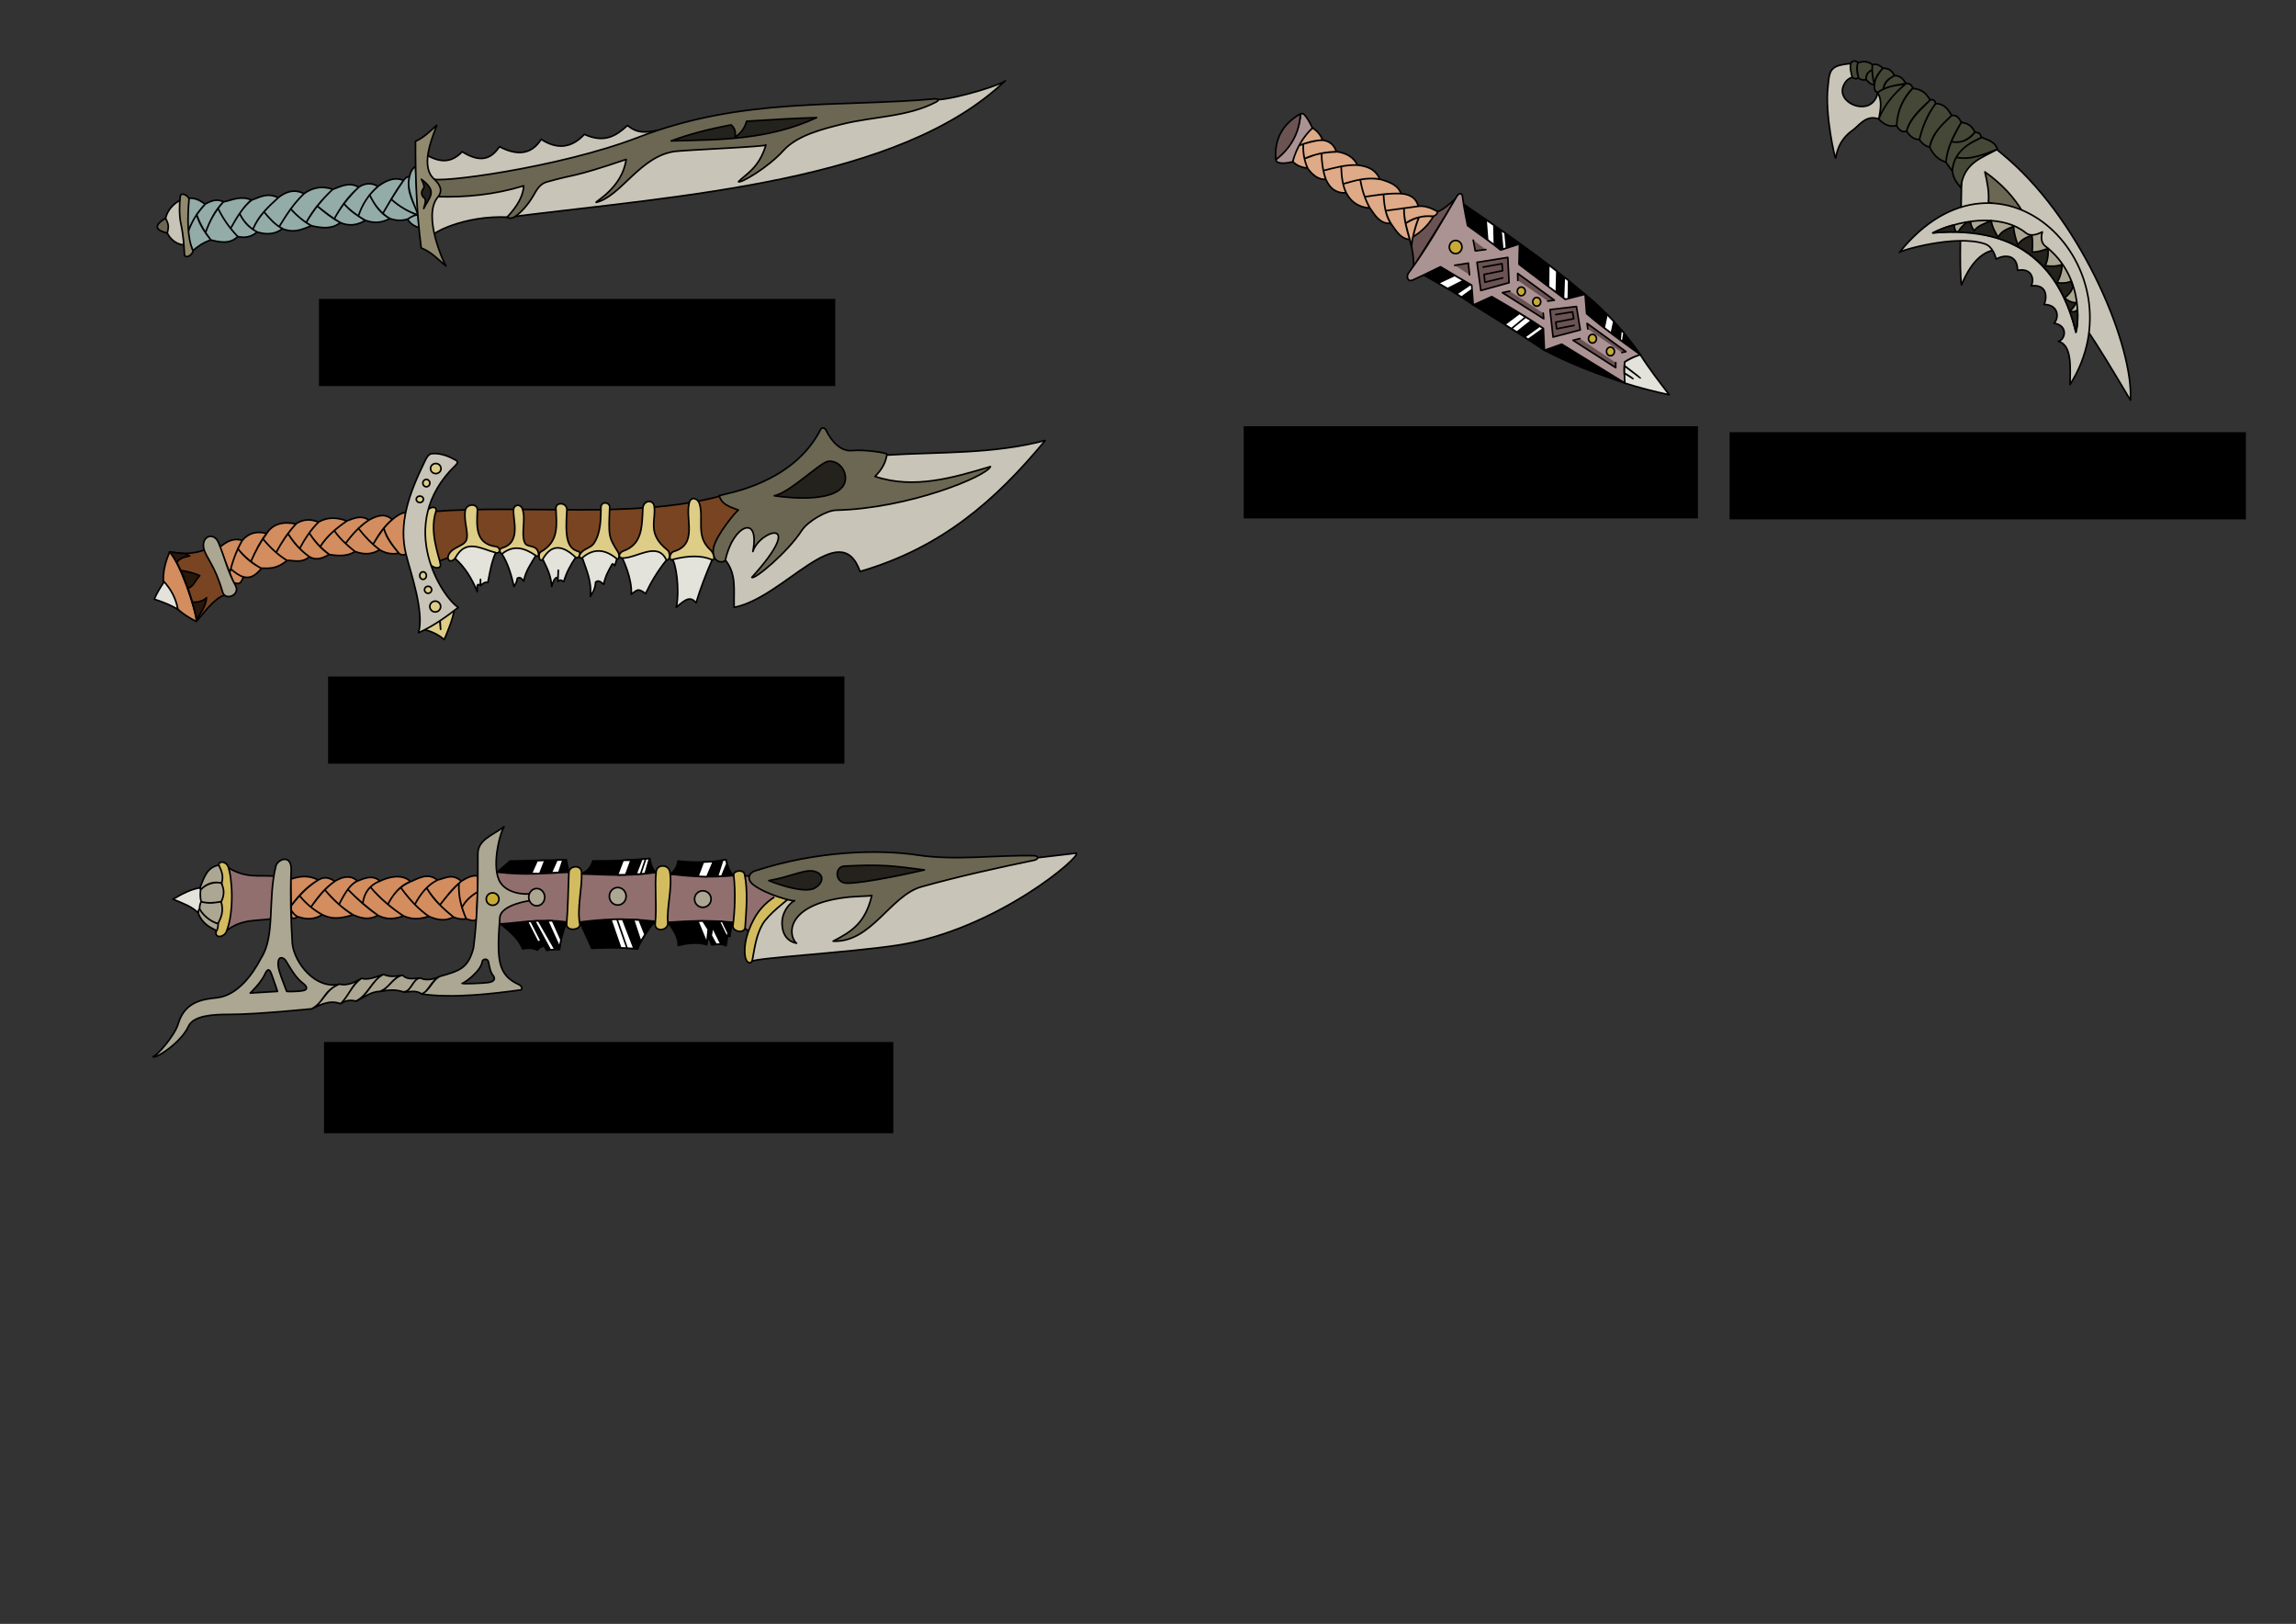 <?xml version="1.0" encoding="UTF-8" standalone="no"?>
<!-- Created with Inkscape (http://www.inkscape.org/) -->

<svg
   xmlns:dc="http://purl.org/dc/elements/1.1/"
   xmlns:cc="http://creativecommons.org/ns#"
   xmlns:rdf="http://www.w3.org/1999/02/22-rdf-syntax-ns#"
   xmlns:svg="http://www.w3.org/2000/svg"
   xmlns="http://www.w3.org/2000/svg"
   xmlns:sodipodi="http://sodipodi.sourceforge.net/DTD/sodipodi-0.dtd"
   xmlns:inkscape="http://www.inkscape.org/namespaces/inkscape"
   width="420mm"
   height="297mm"
   viewBox="0 0 420 297"
   version="1.1"
   id="svg8"
   inkscape:version="0.92.3 (2405546, 2018-03-11)"
   sodipodi:docname="pic_Weapon.svg">
  <rect x="0" y="0" width="420" height="297" fill="#333333" stroke="none"/>
  <defs
     id="defs2" />
  <sodipodi:namedview
     id="base"
     pagecolor="#ffffff"
     bordercolor="#666666"
     borderopacity="1.0"
     inkscape:pageopacity="0.0"
     inkscape:pageshadow="2"
     inkscape:zoom="0.51152811"
     inkscape:cx="862.11396"
     inkscape:cy="696.42859"
     inkscape:document-units="mm"
     inkscape:current-layer="layer1"
     showgrid="false"
     objecttolerance="1"
     guidetolerance="1"
     inkscape:window-width="1366"
     inkscape:window-height="703"
     inkscape:window-x="0"
     inkscape:window-y="0"
     inkscape:window-maximized="1"
     showguides="false" />
  <g
     inkscape:label="Layer 1"
     inkscape:groupmode="layer"
     id="layer1">
    <g
       id="g958"
       transform="translate(1.117,-32.379)"
       style="stroke:#000000;stroke-opacity:1;stroke-width:0.3;stroke-miterlimit:4;stroke-dasharray:none;stroke-linejoin:round;stroke-linecap:round">
      <path
         sodipodi:nodetypes="cccccccccccccccccccccccccccccccccccccccccccccccccccccccccccccccc"
         inkscape:connector-curvature="0"
         id="path944"
         d="m 33.407,68.64 c 1.297,-0.111 2.15,0.487 3.013,1.071 -1.327,1.381 -2.383,3.006 -3.08,4.954 0.672,-1.992 1.814,-3.56 3.113,-4.988 0.988,-0.511 1.977,-1.023 3.314,-0.402 -1.652,1.716 -2.556,3.631 -3.269,5.597 0.669,-1.942 1.683,-3.81 3.235,-5.563 1.647,-0.333 3.146,-1.186 5.122,-0.368 -1.528,1.32 -2.655,3.215 -3.749,5.155 1.107,-2.014 2.273,-3.918 3.816,-5.122 1.491,-0.525 2.855,-1.432 4.854,-0.435 -1.882,1.691 -3.65,3.451 -4.598,5.703 1.027,-2.491 2.838,-4.068 4.598,-5.703 1.024,-0.823 2.691,-1.794 4.72,-0.736 -1.955,1.845 -3.261,3.926 -4.535,6.018 1.325,-2.13 2.655,-4.258 4.535,-6.018 1.503,-1.098 3.218,-1.489 5.255,-0.803 -1.879,1.776 -3.521,3.761 -4.832,6.042 1.156,-2.173 2.824,-4.15 4.799,-6.008 1.572,-0.592 3.13,-1.437 4.787,-0.402 -1.861,1.605 -3.283,3.568 -4.45,5.74 1.104,-2.081 2.619,-3.975 4.417,-5.74 1.252,-0.895 2.661,-0.781 3.548,-0.134 -1.748,1.488 -2.915,3.316 -3.59,5.435 0.71,-2.192 1.9,-4 3.556,-5.435 1.499,-1.086 3.025,-1.821 4.702,-1.132 -1.424,1.962 -2.618,4.071 -3.793,6.095 1.184,-2.062 2.437,-4.101 3.81,-6.1 0.4,-0.535 0.696,-0.663 1.071,-0.669 -0.604,2.335 0.762,4.656 1.584,7 -0.731,-2.233 -2.231,-4.245 -1.584,-7 0.191,-0.891 0.557,-1.519 1.105,-1.875 l 0.636,11.214 c -0.669,-0.26 -1.505,-0.597 -2.086,-1.561 0.52,-0.322 1.189,-0.796 1.941,-0.78 -1.678,-0.506 -3.648,-1.648 -4.951,-2.904 1.382,1.278 3.371,2.502 4.94,2.907 -0.438,-0.058 -1,0.157 -1.919,0.766 -1.071,0.324 -2.142,0.29 -3.214,-0.1 -1.721,-0.872 -2.837,-2.489 -3.742,-4.366 0.836,1.798 1.99,3.324 3.708,4.366 -1.712,0.923 -3.162,0.799 -4.519,0.301 -1.345,-0.797 -2.688,-1.603 -3.909,-3.078 1.089,1.305 2.516,2.205 3.909,3.145 -1.529,0.88 -3.057,1.061 -4.586,0.335 -1.36,-0.763 -2.779,-1.881 -4.201,-3.015 1.411,1.203 2.823,2.285 4.234,3.049 -1.491,1.223 -3.357,1.022 -5.289,0.569 -1.391,-0.762 -2.636,-1.816 -3.775,-3.082 1.173,1.317 2.446,2.334 3.809,3.082 -1.579,0.581 -3.028,1.437 -5.289,0.569 -1.277,-0.69 -2.357,-1.822 -3.383,-3.076 1.017,1.214 2.056,2.387 3.383,3.043 -1.372,1.055 -2.957,1.153 -4.686,0.603 -1.392,-0.788 -2.471,-1.888 -3.169,-3.369 0.756,1.641 1.879,2.673 3.202,3.369 -1.087,0.947 -2.283,1.138 -3.548,0.837 -1.445,-1.498 -2.663,-3.194 -3.604,-5.134 0.997,2.052 2.228,3.713 3.604,5.134 -1.413,1.407 -3.158,1.067 -4.921,0.636 -1.084,-1.372 -2.09,-2.813 -2.613,-4.683 0.649,1.894 1.589,3.353 2.613,4.683 -1.487,0.479 -2.408,1.2 -3.28,1.941 -1.429,-3.017 -1.751,-6.199 -0.77,-9.574 z"
         style="fill:#93aca7;fill-rule:evenodd;stroke:#000000;stroke-width:0.3;stroke-linecap:round;stroke-linejoin:round;stroke-opacity:1;stroke-miterlimit:4;stroke-dasharray:none" />
      <path
         sodipodi:nodetypes="cccscccccccc"
         inkscape:connector-curvature="0"
         id="path926"
         d="m 78.128,75.435 c -0.573,-0.175 5.402,-3.737 13.747,-3.334 31.939,-4.006 71.48,-6.432 90.893,-24.952 -0.166,0.499 -8.411,3.232 -12.452,3.481 -18.241,1.124 -51.349,5.624 -51.349,5.624 -1.707,0.303 -3.408,0.67 -5.289,-0.937 -2.081,1.9 -4.212,3.313 -7.9,1.63 -2.318,2.51 -4.95,2.823 -7.9,0.914 -1.86,2.909 -4.512,2.967 -7.632,1.339 -1.976,3.018 -4.352,2.425 -6.829,0.937 -2.276,2.396 -4.552,1.758 -6.829,0.402 z"
         style="fill:#c8c4b7;fill-rule:evenodd;stroke:#000000;stroke-width:0.3;stroke-linecap:round;stroke-linejoin:round;stroke-opacity:1;stroke-miterlimit:4;stroke-dasharray:none" />
      <path
         sodipodi:nodetypes="csssssccsccssscccc"
         inkscape:connector-curvature="0"
         id="path928"
         d="m 78.015,65.037 c 0.298,0.991 23.054,-1.93 37.599,-7.535 19.243,-7.416 36.484,-5.45 54.334,-7.045 0.303,-0.027 0.97,0.154 0.189,0.568 -5.215,2.763 -11.506,2.639 -17.232,4.071 -3.387,0.847 -8.161,1.989 -10.707,4.81 -2.878,3.189 -7.936,6.09 -8.228,5.699 1.229,-1.304 3.782,-2.46 5.018,-6.722 0.354,0.307 -14.753,0.932 -16.659,1.188 -6.361,0.854 -9.848,8.241 -14.405,9.331 -0.119,-0.204 4.804,-2.732 5.501,-7.867 -10.337,3.494 -9.014,2.554 -14.578,4.138 -1.246,0.355 -1.866,1.567 -2.377,2.454 -0.989,1.716 -2.401,3.265 -3.468,3.921 -0.66,0.406 -1.334,0.157 -1.385,0.076 1.855,-1.967 2.991,-3.883 3.062,-5.761 -5.369,1.648 -10.621,2.122 -15.811,1.988 z"
         style="fill:#6c6753;fill-rule:evenodd;stroke:#000000;stroke-width:0.3;stroke-linecap:round;stroke-linejoin:round;stroke-opacity:1;stroke-miterlimit:4;stroke-dasharray:none" />
      <path
         sodipodi:nodetypes="cccccc"
         inkscape:connector-curvature="0"
         id="path932"
         d="m 121.663,58.15 c 3.08,-1.16 6.649,-2.122 10.963,-2.929 0.878,0.781 0.76,1.467 0.755,2.249 0.96,-0.736 1.656,-1.476 2.087,-2.918 4.117,-0.264 9.214,-0.571 12.801,-0.658 -8.911,4.117 -17.701,4.03 -26.606,4.257 z"
         style="fill:#24221c;fill-rule:evenodd;stroke:#000000;stroke-width:0.3;stroke-linecap:round;stroke-linejoin:round;stroke-opacity:1;stroke-miterlimit:4;stroke-dasharray:none" />
      <path
         sodipodi:nodetypes="ccccssc"
         inkscape:connector-curvature="0"
         id="path934"
         d="m 78.773,55.285 c -1.236,1.094 -2.407,2.318 -3.882,2.935 -0.037,6.501 0.198,13.003 1.041,19.504 2.006,0.81 3.109,2.162 4.545,3.314 -0.252,-0.213 -4.424,-9.158 -1.515,-12.592 1.201,-1.417 0.046,-2.645 -0.757,-3.408 -2.684,-2.548 0.187,-8.428 0.568,-9.752 z"
         style="fill:#918a6f;fill-rule:evenodd;stroke:#000000;stroke-width:0.3;stroke-linecap:round;stroke-linejoin:round;stroke-opacity:1;stroke-miterlimit:4;stroke-dasharray:none" />
      <path
         sodipodi:nodetypes="csscc"
         inkscape:connector-curvature="0"
         id="path936"
         d="m 75.966,65.167 c 0,0 0.742,1.236 0.371,1.697 -0.522,0.649 -0.35,1.345 0.128,1.693 0.498,0.363 0.04,1.501 -0.078,1.958 1.078,-2.132 2.591,-3.098 -0.42,-5.348 z"
         style="fill:#24221c;fill-rule:evenodd;stroke:#000000;stroke-width:0.3;stroke-linecap:round;stroke-linejoin:round;stroke-opacity:1;stroke-miterlimit:4;stroke-dasharray:none" />
      <path
         sodipodi:nodetypes="ccc"
         inkscape:connector-curvature="0"
         id="path940"
         d="m 32.47,77.176 c -3.508,-0.393 -5.117,-5.534 -0.736,-8.134 0.766,3.084 1.755,6.092 0.736,8.134 z"
         style="fill:#c8c4b7;fill-rule:evenodd;stroke:#000000;stroke-width:0.3;stroke-linecap:round;stroke-linejoin:round;stroke-opacity:1;stroke-miterlimit:4;stroke-dasharray:none" />
      <path
         sodipodi:nodetypes="cssscc"
         inkscape:connector-curvature="0"
         id="path938"
         d="m 34.204,78.292 c -0.208,0.874 -1.543,1.494 -1.582,0.548 -0.06,-1.453 -0.22,-3.579 -0.635,-5.474 -0.336,-1.536 -0.31,-3.593 -0.128,-5.063 0.1,-0.812 1.264,-0.304 1.61,0.42 -0.324,3.811 -0.332,7.165 0.735,9.568 z"
         style="fill:#918a6f;fill-rule:evenodd;stroke:#000000;stroke-width:0.3;stroke-linecap:round;stroke-linejoin:round;stroke-opacity:1;stroke-miterlimit:4;stroke-dasharray:none" />
      <path
         sodipodi:nodetypes="ccc"
         inkscape:connector-curvature="0"
         id="path942"
         d="m 29.491,75 c -2.602,-0.605 -2.182,-1.573 -0.335,-2.711 0.824,1.422 0.432,1.96 0.335,2.711 z"
         style="fill:#6c6753;fill-rule:evenodd;stroke:#000000;stroke-width:0.3;stroke-linecap:round;stroke-linejoin:round;stroke-opacity:1;stroke-miterlimit:4;stroke-dasharray:none" />
    </g>
    <g
       id="g986"
       transform="translate(-3.35,-34.612)"
       style="stroke:#000000;stroke-opacity:1;stroke-width:0.3;stroke-miterlimit:4;stroke-dasharray:none;stroke-linejoin:round;stroke-linecap:round">
      <path
         sodipodi:nodetypes="cccccccccccccccccccccccccccccccccccccccccccccccccc"
         inkscape:connector-curvature="0"
         id="path924"
         d="m 43.516,134.718 c 1.194,-0.962 2.43,-1.802 4.151,-1.272 -1.119,1.875 -1.801,3.951 -2.343,6.092 0.503,-2.07 1.216,-4.111 2.343,-6.092 1.243,-1.438 2.764,-1.706 4.452,-1.272 -1.254,1.604 -2.094,3.358 -2.862,5.138 0.8,-1.878 1.75,-3.584 2.862,-5.105 1.073,-1.722 2.888,-2.284 5.389,-1.774 -1.575,1.657 -2.677,3.415 -3.632,5.205 0.989,-1.827 2.153,-3.59 3.632,-5.239 1.201,-0.784 2.559,-0.945 4.117,-0.301 -1.353,1.296 -2.468,2.979 -3.465,4.854 0.95,-1.786 2.059,-3.457 3.498,-4.887 1.718,-0.958 3.437,-0.811 5.155,-0.167 -1.975,1.303 -3.67,2.821 -4.887,4.703 1.139,-1.887 2.919,-3.347 4.854,-4.703 1.35,-0.533 2.7,-1.111 4.05,-0.167 -1.76,1.174 -3.067,2.662 -4.251,4.234 1.218,-1.629 2.546,-3.137 4.251,-4.234 1.486,-0.828 2.942,-1.305 4.251,-0.1 -1.411,1.188 -2.541,2.826 -3.465,4.502 0.973,-1.616 2.054,-3.291 3.465,-4.469 0.717,-0.627 1.583,-1.227 2.477,-1.339 l 0.033,7.599 c -0.298,0.187 -0.623,0.327 -1.272,-0.1 -1.062,-1.335 -2.311,-2.748 -2.745,-4.586 0.422,1.597 1.543,3.081 2.745,4.552 -1.107,0.206 -2.264,0.135 -3.548,-0.636 -1.394,-1.101 -2.696,-2.386 -3.866,-3.933 1.178,1.535 2.455,2.888 3.9,3.933 -1.342,0.848 -2.854,0.971 -4.552,0.301 -1.435,-1.146 -2.774,-2.36 -3.766,-3.816 1.18,1.717 2.489,2.786 3.799,3.85 -1.268,0.839 -2.918,0.852 -4.72,0.536 -1.527,-1.077 -2.701,-2.427 -3.649,-3.95 0.912,1.443 2.101,2.775 3.682,3.95 -1.118,0.57 -2.217,1.218 -3.682,0.402 -1.554,-1.123 -2.82,-2.559 -3.883,-4.218 1.011,1.659 2.281,3.094 3.916,4.218 -1.372,1.229 -2.745,0.674 -4.117,0.669 -1.612,-0.98 -3.074,-2.334 -4.419,-3.983 1.35,1.674 2.834,3.012 4.452,4.017 -2,1.626 -3.322,1.413 -4.72,1.406 -1.66,-0.815 -3.088,-2.025 -4.301,-3.598 1.176,1.515 2.669,2.684 4.335,3.665 -0.905,0.958 -1.8,1.94 -3.314,1.506 -0.834,-0.223 -1.58,-0.841 -2.326,-1.456 0.766,0.673 1.549,1.206 2.36,1.523 -0.417,0.536 -0.355,1.586 -1.841,0.971 z"
         style="fill:#d38d5f;fill-rule:evenodd;stroke:#000000;stroke-width:0.3;stroke-linecap:round;stroke-linejoin:round;stroke-miterlimit:4;stroke-dasharray:none;stroke-opacity:1" />
      <path
         sodipodi:nodetypes="ccc"
         inkscape:connector-curvature="0"
         id="path918"
         d="m 34.365,135.599 c 3.607,2.439 6.664,8.173 4.879,12.672 -5.388,-2.728 -7.532,-6.487 -4.879,-12.672 z"
         style="fill:#d38d5f;fill-rule:evenodd;stroke:#000000;stroke-width:0.3;stroke-linecap:round;stroke-linejoin:round;stroke-miterlimit:4;stroke-dasharray:none;stroke-opacity:1" />
      <path
         sodipodi:nodetypes="cccsscc"
         inkscape:connector-curvature="0"
         id="path883"
         d="m 82.276,128.187 c 17.394,-1.38 36.739,1.448 52.831,-2.84 8.816,2.337 1.14,7.131 -0.852,11.077 -7.403,0.048 -22.858,-0.622 -31.345,-0.464 -5.186,0.097 -4.176,-0.301 -8.981,-0.682 -5.051,-0.401 -5.643,0.315 -10.612,2.093 -1.948,-2.625 -1.855,-5.806 -1.041,-9.184 z"
         style="fill:#784421;fill-rule:evenodd;stroke:#000000;stroke-width:0.3;stroke-linecap:round;stroke-linejoin:round;stroke-miterlimit:4;stroke-dasharray:none;stroke-opacity:1" />
      <path
         sodipodi:nodetypes="cccccc"
         inkscape:connector-curvature="0"
         id="path845"
         d="m 135.771,136.726 c 3.068,-15.81 19.377,-13.198 29.725,-18.879 9.685,-0.609 19.37,-0.127 29.055,-2.678 -9.092,10.984 -18.943,19.616 -33.876,23.967 -3.608,-10.246 -13.798,4.749 -23.03,6.561 -0.135,-3.06 0.589,-6.243 -1.875,-8.971 z"
         style="fill:#c8c4b7;fill-rule:evenodd;stroke:#000000;stroke-width:0.3;stroke-linecap:round;stroke-linejoin:round;stroke-miterlimit:4;stroke-dasharray:none;stroke-opacity:1" />
      <path
         sodipodi:nodetypes="ccscccsscccsssc"
         inkscape:connector-curvature="0"
         id="path847"
         d="m 134.918,125.252 c 0.477,1.763 2.092,2.077 3.503,2.651 -0.348,0.107 -4.136,4.661 -4.545,6.912 -0.459,2.532 1.497,2.947 2.16,2.284 1.312,-6.379 6.387,-8.689 5.035,-1.621 1.269,-4 9.974,-6.498 -0.189,4.734 0.475,0.48 6.564,-4.604 9.104,-8.536 1.13,-1.749 4.593,-3.711 6.297,-3.75 13.321,-0.306 27.513,-6.186 28.246,-7.975 -6.844,2.045 -14.011,4.182 -21.113,1.799 1.251,-1.234 2,-2.585 2.178,-4.071 0,-0.255 -4.218,-0.89 -6.343,-0.663 -1.978,0.212 -3.706,-1.455 -4.829,-3.787 -0.183,-0.381 -0.738,-0.507 -0.947,-0.095 -5.031,9.951 -17.256,11.713 -18.557,12.119 z"
         style="fill:#6c6753;fill-rule:evenodd;stroke:#000000;stroke-width:0.3;stroke-linecap:round;stroke-linejoin:round;stroke-miterlimit:4;stroke-dasharray:none;stroke-opacity:1" />
      <path
         sodipodi:nodetypes="cssc"
         inkscape:connector-curvature="0"
         id="path849"
         d="m 144.976,125.278 c 0,0 9.69,1.615 12.419,-1.54 1.563,-1.808 -0.072,-5.034 -2.544,-4.753 -1.457,0.165 -7.06,5.79 -9.875,6.293 z"
         style="fill:#24221c;fill-rule:evenodd;stroke:#000000;stroke-width:0.3;stroke-linecap:round;stroke-linejoin:round;stroke-miterlimit:4;stroke-dasharray:none;stroke-opacity:1" />
      <path
         sodipodi:nodetypes="sssssss"
         inkscape:connector-curvature="0"
         id="path853"
         d="m 126.633,137.04 c 2.598,-0.523 5.248,-0.145 6.959,0 0.736,0.063 0.26,-1.379 -0.248,-1.824 -2.818,-2.464 -1.213,-5.69 -2.024,-8.448 -0.298,-1.015 -1.568,-1.467 -1.894,-0.189 -0.768,3.015 1.633,7.605 -2.84,8.9 -0.729,0.211 -1.124,1.798 0.047,1.562 z"
         style="fill:#decd87;fill-rule:evenodd;stroke:#000000;stroke-width:0.3;stroke-linecap:round;stroke-linejoin:round;stroke-miterlimit:4;stroke-dasharray:none;stroke-opacity:1" />
      <path
         sodipodi:nodetypes="sssssssss"
         inkscape:connector-curvature="0"
         id="path855"
         d="m 117.461,136.76 c -1.467,-0.158 -0.608,-1.186 -0.167,-1.339 3.5,-1.212 3.472,-4.234 3.649,-7.799 0.078,-1.566 1.879,-1.687 2.075,-0.469 0.415,2.576 -1.439,5.05 2.477,8.101 0.379,0.295 0.713,1.964 -0.536,1.841 -0.678,-0.067 -1.25,-1.744 -1.741,-1.272 -0.585,0.563 -2.305,1.204 -3.916,1.071 -0.613,-0.051 -1.229,-0.068 -1.841,-0.134 z"
         style="fill:#decd87;fill-rule:evenodd;stroke:#000000;stroke-width:0.3;stroke-linecap:round;stroke-linejoin:round;stroke-miterlimit:4;stroke-dasharray:none;stroke-opacity:1" />
      <path
         sodipodi:nodetypes="ssssssss"
         inkscape:connector-curvature="0"
         id="path857"
         d="m 115.988,136.827 c 0.705,0.326 0.715,-0.758 0.435,-1.205 -1.8,-2.877 -1.745,-2.968 -1.54,-8.268 0.034,-0.867 -1.595,-1.179 -1.607,0.1 -0.021,2.185 -0.03,4.705 -1.305,6.561 -0.503,0.732 -1.554,0.905 -2.176,1.54 -1.155,1.179 0.106,1.344 0.569,1.004 2.028,-1.487 4.082,-0.445 5.624,0.268 z"
         style="fill:#decd87;fill-rule:evenodd;stroke:#000000;stroke-width:0.3;stroke-linecap:round;stroke-linejoin:round;stroke-miterlimit:4;stroke-dasharray:none;stroke-opacity:1" />
      <path
         sodipodi:nodetypes="sssssss"
         inkscape:connector-curvature="0"
         id="path859"
         d="m 108.59,136.592 c 0.733,0.315 1.1,-0.978 0.603,-1.105 -2.277,-0.581 -2.431,-3.014 -2.142,-7.532 0.097,-1.514 -2.038,-1.563 -2.008,-0.402 0.073,2.83 0.733,6.041 -2.778,8 -0.584,0.326 -0.299,2.126 0.435,1.305 2.518,-2.815 4.151,-1.015 5.891,-0.268 z"
         style="fill:#decd87;fill-rule:evenodd;stroke:#000000;stroke-width:0.3;stroke-linecap:round;stroke-linejoin:round;stroke-miterlimit:4;stroke-dasharray:none;stroke-opacity:1" />
      <path
         sodipodi:nodetypes="ssssssssss"
         inkscape:connector-curvature="0"
         id="path861"
         d="m 101.426,136.291 c 0.648,0.319 0.509,-0.754 0.1,-1.239 -0.637,-0.755 -1.834,-0.324 -2.209,-1.239 -0.671,-1.636 0.267,-4.225 -0.402,-6.126 -0.343,-0.974 -1.483,-0.777 -1.607,0 -0.267,1.677 1.542,6.085 -2.075,7.13 -0.859,0.248 -0.372,1.294 0.268,1.105 0.364,-0.108 1.511,-0.745 1.841,0.1 0.55,1.407 0.893,0.561 1.774,0.1 0.885,-0.463 1.669,-0.149 2.31,0.167 z"
         style="fill:#decd87;fill-rule:evenodd;stroke:#000000;stroke-width:0.3;stroke-linecap:round;stroke-linejoin:round;stroke-miterlimit:4;stroke-dasharray:none;stroke-opacity:1" />
      <path
         sodipodi:nodetypes="ssssssss"
         inkscape:connector-curvature="0"
         id="path863"
         d="m 93.962,135.722 c 1.077,0.205 0.937,-1.032 0.134,-1.138 -3.826,-0.508 -3.552,-3.724 -3.414,-6.661 0.061,-1.306 -1.979,-1.198 -2.209,0 -0.373,1.936 0.694,4.271 0.177,5.49 -0.487,1.149 -2.529,1.219 -3.223,2.644 -0.446,0.916 0.326,1.722 1.239,0.603 1.827,-2.242 5.114,-1.353 7.297,-0.937 z"
         style="fill:#decd87;fill-rule:evenodd;stroke:#000000;stroke-width:0.3;stroke-linecap:round;stroke-linejoin:round;stroke-miterlimit:4;stroke-dasharray:none;stroke-opacity:1" />
      <path
         sodipodi:nodetypes="cccccc"
         inkscape:connector-curvature="0"
         id="path865"
         d="m 126.331,136.96 c 0.592,0.474 1.419,5.247 0.736,8.737 1.777,-1.635 2.64,-2.013 3.615,-0.837 0.784,-2.589 1.783,-5.214 2.946,-7.866 -2.013,-0.856 -4.393,-0.783 -7.297,-0.034 z"
         style="fill:#e3e2db;fill-rule:evenodd;stroke:#000000;stroke-width:0.3;stroke-linecap:round;stroke-linejoin:round;stroke-miterlimit:4;stroke-dasharray:none;stroke-opacity:1" />
      <path
         sodipodi:nodetypes="ccccc"
         inkscape:connector-curvature="0"
         id="path867"
         d="m 125.26,137.061 c -1.574,1.941 -2.81,3.995 -3.816,6.126 -1.466,-1.141 -1.558,-0.608 -2.611,0.1 0.166,-2.945 -1.607,-6.565 -1.674,-6.594 2.732,0.023 6.502,-3.168 8.101,0.368 z"
         style="fill:#e3e2db;fill-rule:evenodd;stroke:#000000;stroke-width:0.3;stroke-linecap:round;stroke-linejoin:round;stroke-miterlimit:4;stroke-dasharray:none;stroke-opacity:1" />
      <path
         sodipodi:nodetypes="cccccccc"
         inkscape:connector-curvature="0"
         id="path869"
         d="m 109.862,136.626 c 0.777,2.297 1.778,4.366 1.473,7.063 0.407,-0.671 0.866,-1.215 0.971,-2.611 0.534,-0.471 0.999,0.023 1.473,0.402 0.323,-1.561 0.905,-2.538 1.473,-3.548 0.087,-0.117 0.064,-0.406 0.569,0.134 l 0.368,-1.239 c -2.271,-1.911 -4.372,-1.887 -6.327,-0.201 z"
         style="fill:#e3e2db;fill-rule:evenodd;stroke:#000000;stroke-width:0.3;stroke-linecap:round;stroke-linejoin:round;stroke-miterlimit:4;stroke-dasharray:none;stroke-opacity:1" />
      <path
         sodipodi:nodetypes="cccccccc"
         inkscape:connector-curvature="0"
         id="path871"
         d="m 102.632,136.894 c 0.69,1.471 1.492,2.794 1.64,4.988 0.379,-1.361 0.759,-1.82 1.138,-1.54 l 0.067,-1.439 -0.067,2.042 c 0.61,-0.494 0.743,-0.036 1.071,0.034 0.481,-1.647 1.254,-3.086 2.176,-4.419 -2.392,-2.278 -4.453,-2.496 -6.025,0.335 z"
         style="fill:#e3e2db;fill-rule:evenodd;stroke:#000000;stroke-width:0.3;stroke-linecap:round;stroke-linejoin:round;stroke-miterlimit:4;stroke-dasharray:none;stroke-opacity:1" />
      <path
         sodipodi:nodetypes="cccccc"
         inkscape:connector-curvature="0"
         id="path873"
         d="m 95.167,135.923 c 1.171,1.868 1.722,3.904 2.209,5.958 0.252,-0.417 0.532,-0.787 0.603,-1.506 0.561,-0.333 0.854,0.137 1.172,0.536 0.328,-1.834 1.345,-3.209 2.209,-4.686 -1.989,-1.355 -4.016,-2.076 -6.193,-0.301 z"
         style="fill:#e3e2db;fill-rule:evenodd;stroke:#000000;stroke-width:0.3;stroke-linecap:round;stroke-linejoin:round;stroke-miterlimit:4;stroke-dasharray:none;stroke-opacity:1" />
      <path
         sodipodi:nodetypes="cccccccc"
         inkscape:connector-curvature="0"
         id="path875"
         d="m 86.597,136.76 c 1.807,1.581 3.135,3.773 4.05,6.059 0.049,-0.595 -0.237,-1.731 0.569,-1.105 l 0.033,-1.138 v 1.138 c 0.973,-0.86 1.002,-0.519 1.339,-0.569 0.378,-1.833 0.644,-3.683 1.439,-5.456 -2.64,-0.66 -5.503,-2.715 -7.431,1.071 z"
         style="fill:#e3e2db;fill-rule:evenodd;stroke:#000000;stroke-width:0.3;stroke-linecap:round;stroke-linejoin:round;stroke-miterlimit:4;stroke-dasharray:none;stroke-opacity:1" />
      <path
         sodipodi:nodetypes="sssss"
         inkscape:connector-curvature="0"
         id="path879"
         d="m 82.229,138.034 c 0.766,0.64 1.785,0.53 1.704,-0.142 -0.155,-1.298 -2.107,-5.826 -0.852,-9.705 0.292,-0.902 -0.736,-1.075 -1.515,-0.284 -2.373,2.412 -1.935,7.962 0.663,10.131 z"
         style="fill:#decd87;fill-rule:evenodd;stroke:#000000;stroke-width:0.3;stroke-linecap:round;stroke-linejoin:round;stroke-miterlimit:4;stroke-dasharray:none;stroke-opacity:1" />
      <path
         sodipodi:nodetypes="ccccccc"
         inkscape:connector-curvature="0"
         id="path885"
         d="m 81.007,149.781 c 1.388,0.328 2.584,0.944 3.615,1.808 0.754,-1.858 1.57,-3.737 1.808,-5.423 l -2.611,1.54 0.134,2.008 -0.201,-2.042 z"
         style="fill:#decd87;fill-rule:evenodd;stroke:#000000;stroke-width:0.3;stroke-linecap:round;stroke-linejoin:round;stroke-miterlimit:4;stroke-dasharray:none;stroke-opacity:1" />
      <path
         sodipodi:nodetypes="ccsssssc"
         inkscape:connector-curvature="0"
         id="path877"
         d="m 79.909,150.342 c 3.015,-1.371 5.146,-3.007 7.29,-4.639 -2.613,-1.452 -11.94,-15.021 -0.473,-26.037 0.708,-0.68 -0.017,-0.892 -0.473,-1.136 -1.174,-0.629 -2.556,-1.071 -3.882,-0.947 -0.608,0.057 -0.952,0.661 -1.231,1.231 -3.035,6.198 -4.924,11.581 -3.503,17.232 0.86,3.422 3.354,10.436 2.272,14.297 z"
         style="fill:#c8c4b7;fill-rule:evenodd;stroke:#000000;stroke-width:0.3;stroke-linecap:round;stroke-linejoin:round;stroke-miterlimit:4;stroke-dasharray:none;stroke-opacity:1" />
      <path
         d="m 83.953,145.547 a 0.987,0.987 0 0 1 -0.987,0.987 0.987,0.987 0 0 1 -0.987,-0.987 0.987,0.987 0 0 1 0.987,-0.987 0.987,0.987 0 0 1 0.987,0.987 z m -1.64,-3.063 a 0.653,0.636 0 0 1 -0.653,0.636 0.653,0.636 0 0 1 -0.653,-0.636 0.653,0.636 0 0 1 0.653,-0.636 0.653,0.636 0 0 1 0.653,0.636 z m -0.971,-2.594 a 0.603,0.686 0 0 1 -0.603,0.686 0.603,0.686 0 0 1 -0.603,-0.686 0.603,0.686 0 0 1 0.603,-0.686 0.603,0.686 0 0 1 0.603,0.686 z M 80.806,125.931 a 0.653,0.586 0 0 1 -0.653,0.586 0.653,0.586 0 0 1 -0.653,-0.586 0.653,0.586 0 0 1 0.653,-0.586 0.653,0.586 0 0 1 0.653,0.586 z m 1.172,-2.962 a 0.636,0.669 0 0 1 -0.636,0.669 0.636,0.669 0 0 1 -0.636,-0.669 0.636,0.669 0 0 1 0.636,-0.669 0.636,0.669 0 0 1 0.636,0.669 z m 2.042,-2.661 a 0.954,0.921 0 0 1 -0.954,0.921 0.954,0.921 0 0 1 -0.954,-0.921 0.954,0.921 0 0 1 0.954,-0.921 0.954,0.921 0 0 1 0.954,0.921 z"
         style="color:#000000;clip-rule:nonzero;display:inline;overflow:visible;visibility:visible;opacity:1;isolation:auto;mix-blend-mode:normal;color-interpolation:sRGB;color-interpolation-filters:linearRGB;solid-color:#000000;solid-opacity:1;fill:#decd87;fill-opacity:1;fill-rule:evenodd;stroke:#000000;stroke-width:0.3;stroke-linecap:round;stroke-linejoin:round;stroke-miterlimit:4;stroke-dasharray:none;stroke-dashoffset:0;stroke-opacity:1;paint-order:normal;color-rendering:auto;image-rendering:auto;shape-rendering:auto;text-rendering:auto;enable-background:accumulate"
         id="path905"
         inkscape:connector-curvature="0" />
      <path
         sodipodi:nodetypes="ccccc"
         inkscape:connector-curvature="0"
         id="path914"
         d="m 40.759,135.194 c -1.763,0.638 -3.88,0.861 -6.399,0.365 1.713,1.431 5.006,10.941 4.905,12.7 1.274,-1.353 3.236,-4.233 5.139,-4.78 -0.133,-2.897 -1.37,-5.655 -3.645,-8.284 z"
         style="fill:#784421;fill-rule:evenodd;stroke:#000000;stroke-width:0.3;stroke-linecap:round;stroke-linejoin:round;stroke-miterlimit:4;stroke-dasharray:none;stroke-opacity:1" />
      <path
         sodipodi:nodetypes="cccc"
         inkscape:connector-curvature="0"
         id="path920"
         d="m 33.374,141.016 c 1.244,1.381 2.148,3.006 2.509,5.018 -1.318,-0.726 -2.738,-1.349 -4.308,-1.823 0.452,-1.102 1.097,-2.156 1.799,-3.195 z"
         style="fill:#e3e2db;fill-rule:evenodd;stroke:#000000;stroke-width:0.3;stroke-linecap:round;stroke-linejoin:round;stroke-miterlimit:4;stroke-dasharray:none;stroke-opacity:1" />
      <path
         sodipodi:nodetypes="ccccccccccc"
         inkscape:connector-curvature="0"
         id="path922"
         d="m 39.386,147.975 c 0.584,-1.31 1.54,-2.162 1.747,-4.037 -0.462,0.513 -1.646,0.926 -2.601,0.783 l -0.802,-2.521 c 0.96,-0.228 1.428,-1.553 2.152,-2.309 -1.372,-0.599 -2.54,-0.793 -3.478,-0.957 l -0.71,-1.42 c 0.49,-0.883 1.463,-0.998 2.367,-1.231 -1.121,-0.584 -1.15,-0.413 -1.515,-0.473 l -2.083,-0.237 c 2.59,3.726 3.762,7.976 4.923,12.403 z"
         style="fill:#28170b;fill-rule:evenodd;stroke:#000000;stroke-width:0.3;stroke-linecap:round;stroke-linejoin:round;stroke-miterlimit:4;stroke-dasharray:none;stroke-opacity:1" />
      <path
         sodipodi:nodetypes="sssss"
         inkscape:connector-curvature="0"
         id="path881"
         d="m 40.638,134.952 c -0.536,-2.27 1.816,-3.136 2.678,-1.105 1.072,2.527 1.717,5.395 3.113,7.866 0.948,1.678 -1.867,2.93 -2.377,1.138 -1.389,-4.88 -3.013,-6.198 -3.414,-7.9 z"
         style="fill:#aca793;fill-rule:evenodd;stroke:#000000;stroke-width:0.3;stroke-linecap:round;stroke-linejoin:round;stroke-miterlimit:4;stroke-dasharray:none;stroke-opacity:1" />
    </g>
    <g
       id="g1008"
       transform="translate(6.699,-34.612)"
       style="stroke:#000000;stroke-opacity:1;stroke-width:0.3;stroke-miterlimit:4;stroke-dasharray:none;stroke-linejoin:round;stroke-linecap:round">
      <path
         sodipodi:nodetypes="ccccccccccccccccccccccccccccccccccccccccccccccccccccc"
         inkscape:connector-curvature="0"
         id="path933"
         d="m 46.449,195.418 c 1.652,-0.577 3.327,-0.774 5.066,0.132 -2.022,1.194 -3.657,2.887 -5.066,4.869 1.438,-1.852 3.006,-3.607 5.05,-4.852 1.328,-0.783 2.175,-0.286 3.076,0.214 -1.843,1.221 -3.154,2.937 -4.392,4.721 1.313,-1.785 2.648,-3.538 4.392,-4.721 1.626,-0.991 3.012,-1.059 4.112,-0.033 -1.199,0.432 -2.304,2.131 -3.372,4.309 1.317,-2.626 2.277,-3.837 3.372,-4.309 1.107,-0.421 2.731,-1.246 4.112,1e-5 -1.628,0.654 -2.826,1.839 -3.142,4.112 0.277,-2.024 1.286,-3.39 3.142,-4.098 1.157,-0.563 3.919,-1.552 5.592,0.085 -2.073,0.792 -3.181,2.4 -4.128,4.145 0.945,-1.851 2.231,-3.312 4.096,-4.112 1.242,-0.45 3.106,-1.841 4.967,-0.296 -1.911,0.877 -3.102,2.582 -4.145,4.457 1.01,-1.928 2.304,-3.525 4.145,-4.49 1.397,-0.259 2.654,-1.292 4.375,0.23 -1.862,1.512 -2.762,2.912 -3.931,4.342 1.22,-1.538 2.439,-3.06 3.915,-4.342 1.073,-0.684 2.079,-1.144 2.977,-0.954 v 2.928 c -1.223,0.717 -2.203,1.608 -2.813,2.763 0.693,-1.34 1.731,-2.105 2.813,-2.796 l -0.197,5.033 c -0.452,0.429 -1.167,0.156 -1.875,-0.099 -0.953,-2.117 -1.475,-4.221 -1.332,-6.513 -0.143,2.439 0.472,4.5 1.332,6.546 -0.698,0.064 -1.431,0.042 -2.303,-0.329 -1.842,-1.452 -3.538,-3.101 -4.944,-5.339 1.311,2.278 3.084,3.803 4.911,5.306 -1.441,0.818 -2.945,0.568 -4.474,-0.099 -1.993,-1.36 -3.67,-3.208 -5.181,-5.313 1.547,2.195 3.251,3.995 5.148,5.313 -1.421,0.403 -2.872,0.706 -4.638,-0.099 -2.112,-1.381 -4.159,-3.025 -6.053,-5.28 1.823,2.164 3.893,3.8 6.02,5.313 -1.447,0.483 -2.931,0.771 -4.638,-0.132 -1.883,-1.284 -3.715,-2.899 -5.51,-4.753 1.766,1.819 3.612,3.373 5.51,4.753 -1.565,0.894 -3.062,0.575 -4.54,-0.099 -1.978,-1.23 -3.669,-2.728 -5.165,-4.573 1.566,1.827 3.215,3.391 5.132,4.605 -1.744,0.451 -3.457,1.012 -5.625,-0.066 -1.469,-0.828 -2.851,-1.855 -4.145,-3.471 1.17,1.452 2.536,2.578 4.145,3.503 -1.175,0.692 -2.547,1.033 -4.507,0.329 -0.487,-0.229 -0.839,-0.661 -1.151,-1.151 0.338,0.531 0.706,1.001 1.217,1.184 -0.395,0.202 -0.789,0.44 -1.184,0.132 z"
         style="fill:#d38d5f;fill-rule:evenodd;stroke:#000000;stroke-width:0.3;stroke-linecap:round;stroke-linejoin:round;stroke-opacity:1;stroke-miterlimit:4;stroke-dasharray:none" />
      <path
         sodipodi:nodetypes="cccccccccc"
         inkscape:connector-curvature="0"
         id="path921"
         d="m 84.148,203.576 44.066,-0.178 3.722,2.791 5.397,-8.746 -6.141,-2.605 c -5.715,0.065 -10.818,-1.229 -16.418,-0.098 -2.595,-1.269 -6.286,-0.222 -9.506,-0.373 -2.332,0.074 -4.668,0.1 -7.007,0.092 -0.702,-0.976 -9.997,-0.201 -15.079,-0.365 z"
         style="fill:#916f6f;fill-rule:evenodd;stroke:#000000;stroke-width:0.3;stroke-linecap:round;stroke-linejoin:round;stroke-opacity:1;stroke-miterlimit:4;stroke-dasharray:none" />
      <path
         sodipodi:nodetypes="cscccsc"
         inkscape:connector-curvature="0"
         id="path848"
         d="m 130.819,210.47 c 0,-0.616 18.102,-1.666 26.61,-2.977 18.258,-2.814 33.927,-16.449 32.751,-16.841 l -9.49,1.117 -43.475,7.257 c 0,0 -3.492,2.644 -4.536,4.373 -1.26,2.087 -1.861,7.071 -1.861,7.071 z"
         style="fill:#c8c4b7;fill-rule:evenodd;stroke:#000000;stroke-width:0.3;stroke-linecap:round;stroke-linejoin:round;stroke-opacity:1;stroke-miterlimit:4;stroke-dasharray:none" />
      <path
         sodipodi:nodetypes="csssscc"
         inkscape:connector-curvature="0"
         id="path852"
         d="m 135.401,198.444 c 0.001,-0.003 -2.598,1.212 -4.257,4.396 -1.062,2.038 -1.871,4.425 -1.535,6.699 0.183,1.241 1.148,1.621 1.349,0.512 0.401,-2.209 0.696,-4.408 1.814,-6.373 1.054,-1.852 4.675,-4.582 4.675,-4.582 z"
         style="fill:#d3bc5f;fill-rule:evenodd;stroke:#000000;stroke-width:0.3;stroke-linecap:round;stroke-linejoin:round;stroke-opacity:1;stroke-miterlimit:4;stroke-dasharray:none" />
      <path
         sodipodi:nodetypes="cssccscscssssc"
         inkscape:connector-curvature="0"
         id="path850"
         d="m 182.458,191.117 c 0.841,0.018 0.878,0.657 0,0.837 -7.091,1.457 -13.827,2.966 -20.563,4.838 -5.751,1.599 -9.164,10.25 -16.19,9.956 3.317,-1.72 5.913,-3.294 7.071,-8.374 -0.663,0.232 -2.909,0.051 -5.848,0.524 -9.783,1.573 -9.53,6.723 -7.955,8.227 0.391,-0.013 -2.038,0.01 -2.528,-2.697 -0.597,-3.298 2.059,-5.17 2.234,-5.092 0.057,0.284 -5.108,-1.014 -7.582,-2.915 -1.278,-0.982 -0.779,-2.166 0.279,-2.512 11.378,-3.722 22.684,-3.975 29.774,-2.907 7.026,1.058 14.249,-0.038 21.307,0.116 z"
         style="fill:#6c6753;fill-rule:evenodd;stroke:#000000;stroke-width:0.3;stroke-linecap:round;stroke-linejoin:round;stroke-opacity:1;stroke-miterlimit:4;stroke-dasharray:none" />
      <path
         d="m 147.753,193.024 c -1.819,0.097 -1.766,3.091 0.465,3.117 3.205,0.037 12.186,-1.946 14.189,-2.419 -5.576,-0.74 -7.841,-1.061 -14.654,-0.698 z m -13.817,2.652 c 4.214,-0.752 6.487,-2.097 8.234,-1.721 1.805,0.389 1.956,1.948 0.279,3.024 -2.072,1.329 -8.484,-1.276 -8.513,-1.303 z"
         style="fill:#24221c;fill-rule:evenodd;stroke:#000000;stroke-width:0.3;stroke-linecap:round;stroke-linejoin:round;stroke-opacity:1;stroke-miterlimit:4;stroke-dasharray:none"
         id="path856"
         inkscape:connector-curvature="0" />
      <path
         sodipodi:nodetypes="sssss"
         inkscape:connector-curvature="0"
         id="path860"
         d="m 127.516,194.699 c -0.102,-0.871 1.778,-1.175 2,-0.14 0.627,2.918 0.295,6.7 0.093,9.63 -0.088,1.28 -2.377,0.818 -2.233,-0.279 0.334,-2.539 0.505,-6.103 0.14,-9.211 z"
         style="fill:#d3bc5f;fill-rule:evenodd;stroke:#000000;stroke-width:0.3;stroke-linecap:round;stroke-linejoin:round;stroke-opacity:1;stroke-miterlimit:4;stroke-dasharray:none" />
      <path
         sodipodi:nodetypes="sssss"
         inkscape:connector-curvature="0"
         id="path862"
         d="m 113.327,194.047 c 0.153,-1.45 2.276,-1.368 2.512,0 0.51,2.958 -0.621,6.502 -0.364,9.293 0.143,1.549 -2.497,1.809 -2.323,0.197 0.333,-3.089 -0.128,-6.618 0.175,-9.49 z"
         style="fill:#d3bc5f;fill-rule:evenodd;stroke:#000000;stroke-width:0.3;stroke-linecap:round;stroke-linejoin:round;stroke-opacity:1;stroke-miterlimit:4;stroke-dasharray:none" />
      <path
         sodipodi:nodetypes="sssss"
         inkscape:connector-curvature="0"
         id="path864"
         d="m 99.696,194.187 c -0.051,-1.523 -2.27,-1.239 -2.326,-0.046 -0.129,2.722 -0.156,6.564 -0.419,9.397 -0.142,1.532 2.648,1.208 2.419,0.046 -0.553,-2.799 0.428,-6.335 0.326,-9.397 z"
         style="fill:#d3bc5f;fill-rule:evenodd;stroke:#000000;stroke-width:0.3;stroke-linecap:round;stroke-linejoin:round;stroke-opacity:1;stroke-miterlimit:4;stroke-dasharray:none" />
      <circle
         r="1.512"
         cy="199.049"
         cx="121.864"
         id="path866"
         style="color:#000000;clip-rule:nonzero;display:inline;overflow:visible;visibility:visible;opacity:1;isolation:auto;mix-blend-mode:normal;color-interpolation:sRGB;color-interpolation-filters:linearRGB;solid-color:#000000;solid-opacity:1;fill:#aca793;fill-opacity:1;fill-rule:evenodd;stroke:#000000;stroke-width:0.3;stroke-linecap:round;stroke-linejoin:round;stroke-miterlimit:4;stroke-dasharray:none;stroke-dashoffset:0;stroke-opacity:1;paint-order:normal;color-rendering:auto;image-rendering:auto;shape-rendering:auto;text-rendering:auto;enable-background:accumulate" />
      <ellipse
         ry="1.605"
         rx="1.535"
         cy="198.537"
         cx="106.302"
         id="path868"
         style="color:#000000;clip-rule:nonzero;display:inline;overflow:visible;visibility:visible;opacity:1;isolation:auto;mix-blend-mode:normal;color-interpolation:sRGB;color-interpolation-filters:linearRGB;solid-color:#000000;solid-opacity:1;fill:#aca793;fill-opacity:1;fill-rule:evenodd;stroke:#000000;stroke-width:0.3;stroke-linecap:round;stroke-linejoin:round;stroke-miterlimit:4;stroke-dasharray:none;stroke-dashoffset:0;stroke-opacity:1;paint-order:normal;color-rendering:auto;image-rendering:auto;shape-rendering:auto;text-rendering:auto;enable-background:accumulate" />
      <path
         d="m 115.513,203.305 c 4.049,-0.294 8.029,-0.404 11.817,0 -0.224,0.886 -0.468,1.779 -0.512,2.605 -0.133,-0.178 -0.257,-0.055 -0.419,0 l 0.093,-0.744 -0.372,2.419 c -0.926,-0.448 -1.765,-0.29 -2.605,-0.14 -0.146,-0.494 -0.382,-0.954 -0.791,-1.361 l 0.14,-1.524 -0.279,2.838 c -1.433,-0.431 -3.163,-0.395 -5.21,0.14 0.071,-1.469 -0.907,-2.85 -1.861,-4.233 z m -16.143,-0.046 c 3.803,-0.478 7.842,-0.823 13.724,-0.14 -1.278,1.591 -2.439,3.234 -3.163,5.071 -2.791,-0.32 -5.583,-0.246 -8.374,-0.14 -0.729,-1.643 -1.458,-3.206 -2.187,-4.792 z m -14.433,0.383 c 3.974,-0.43 7.94,-0.981 11.974,-0.395 -0.559,1.689 -1.115,3.377 -1.25,5.066 -0.705,-0.078 -1.446,-0.098 -2.336,0.132 l -1.073,-1.836 0.582,1 c -0.434,0.119 -0.86,0.282 -1.233,0.768 -0.827,-0.402 -1.748,-0.386 -2.698,-0.233 -0.813,-2.01 -2.437,-3.208 -3.966,-4.502 z m 12.402,-9.507 -0.428,-2.27 -10.296,0.23 -2.336,2.007 c 4.598,0.623 8.797,0.248 13.06,0.033 z m 15.922,0.033 c -4.507,0.717 -9.013,0.484 -13.52,0.23 0.981,-0.423 1.664,-1.19 2.007,-2.336 3.186,0.075 6.749,-0.133 10.428,-0.428 0.153,1.001 0.439,1.902 1.086,2.533 z m 2.665,0.296 c 4.07,0.543 7.874,0.621 11.448,0.296 -0.615,-0.851 -1.04,-1.829 -1.283,-2.928 -2.859,0.566 -5.8,0.564 -8.783,0.263 -0.101,0.969 -0.537,1.771 -1.382,2.369 z"
         style="fill:#000000;fill-rule:evenodd;stroke:#000000;stroke-width:0.3;stroke-linecap:round;stroke-linejoin:round;stroke-opacity:1;stroke-miterlimit:4;stroke-dasharray:none"
         id="path882"
         inkscape:connector-curvature="0" />
      <path
         sodipodi:nodetypes="cccccccccccccccccccccccccccccccccccccccccccccccccccccccccccccccccccccccccccccc"
         inkscape:connector-curvature="0"
         d="m 94.129,194.256 1.039,-2.337 1.118,-0.035 -0.746,2.292 z m -3.632,0.123 1.053,-2.349 1.447,-0.066 -0.954,2.434 z m 17.27,0.217 0.975,-2.672 -1.469,0.041 -1.02,2.665 z m 2.928,-2.829 -1.055,2.732 0.848,-0.041 0.933,-2.777 -0.923,2.75 0.822,-0.041 0.79,-2.756 z m 11.259,0.518 -0.995,2.615 1.661,0.058 1.176,-2.771 c -0.57,0.022 -1.184,0.055 -1.842,0.099 z m 3.536,-0.329 -0.946,2.944 0.789,-0.041 0.946,-2.303 c -0.104,-0.214 -0.149,-0.467 -0.189,-0.724 z m -30.66,16.311 -3.003,-5.236 c -0.685,0.024 -1.369,0.099 -2.053,0.151 l 1.908,3.75 0.592,-0.263 -1.811,-3.539 0.641,-0.06 2.848,5.244 c 0.274,-0.015 0.544,-0.031 0.879,-0.046 z m 0.832,-0.414 -2.204,-4.836 h 0.921 l 1.546,3.454 c -0.069,0.423 -0.164,0.897 -0.263,1.382 z m 28.603,-0.543 -0.872,-1.595 0.263,-1.546 1.538,3.142 c -0.355,-0.03 -0.638,-0.012 -0.929,1e-5 z m 2.072,-1.176 -1.464,-2.985 h 0.592 l 1.02,2.081 z m -3.741,0.955 -1.66,-3.996 0.956,-0.033 0.966,1.517 z m -12.098,-0.288 -1.316,-3.98 1.053,0.066 1.053,2.632 z m -3.668,1.168 -1.793,-5.189 1.135,-0.041 1.834,5.28 -1.834,-5.263 h 1.044 l 2.064,5.337 z"
         style="fill:#ffffff;fill-rule:evenodd;stroke:#000000;stroke-width:0.3;stroke-linecap:round;stroke-linejoin:round;stroke-opacity:1;stroke-miterlimit:4;stroke-dasharray:none"
         id="path908" />
      <path
         sodipodi:nodetypes="ccccc"
         inkscape:connector-curvature="0"
         id="path925"
         d="m 43.488,194.853 c -2.917,-0.206 -5.155,0.441 -8.421,-1.54 1.037,4.562 -0.208,7.613 -0.329,11.514 2.763,-2.19 5.526,-1.748 8.29,-2.171 z"
         style="fill:#916f6f;fill-rule:evenodd;stroke:#000000;stroke-width:0.3;stroke-linecap:round;stroke-linejoin:round;stroke-opacity:1;stroke-miterlimit:4;stroke-dasharray:none" />
      <path
         sodipodi:nodetypes="cccccccccccsccscscscsccccccccccccccccccccsscsscscccccccccccc"
         inkscape:connector-curvature="0"
         d="m 45.731,215.913 c 0.02,0.079 2.088,0.086 3.117,-0.14 0.661,-0.145 0.756,-0.666 -0.093,-1.303 -1.161,-0.871 -2.018,-2.197 -3.163,-4.14 -0.342,-0.581 -1.599,-1.178 -1.396,0.977 0.096,1.02 0.94,2.953 1.535,4.606 z m -6.653,0.326 c 0,0 1.996,-1.917 2.652,-3.396 0.399,-0.9 0.79,-1.26 1.21,-0.14 0.556,1.485 1.117,3.233 1.117,3.233 z m 42.438,-5.754 c 0.066,-0.484 0.958,-0.645 1.118,0 0.205,0.825 0.289,1.826 0.855,2.533 0.391,0.488 0.374,1.043 -0.625,1.25 -0.902,0.187 -4.877,0.339 -5.033,0.197 0.119,0.13 3.43,-2.108 3.684,-3.98 z m 8.736,-12.482 c 0.103,0.24 -3.83,0.36 -5.363,-1.888 -1.811,-2.656 -0.195,-9.042 0.617,-10.301 -2.062,1.57 -4.807,2.359 -4.792,4.978 0.035,5.923 -0.074,11.555 -0.791,17.167 -0.987,3.809 -2.572,4.204 -6.13,5.224 -1.395,0.615 -1.9,2.66 -3.334,3.2 1.184,-0.309 1.776,-2.582 3.334,-3.2 -1.582,0.742 -2.798,0.705 -3.593,0.312 -1.415,0.087 -1.593,2.412 -2.977,2.513 1.371,-0.133 1.518,-2.366 2.98,-2.529 -1.191,0.061 -2.307,0.426 -3.273,-0.498 -1.705,0.318 -2.451,2.384 -4.104,2.934 1.574,-0.398 2.238,-2.591 4.104,-2.934 -1.195,0.136 -2.114,0.435 -3.476,-0.153 -2.106,0.974 -2.895,4.008 -4.978,4.855 2.145,-1.057 2.901,-3.889 4.978,-4.855 -1.549,0.558 -3.025,1.082 -4.001,0.715 -1.794,1.163 -2.351,3.246 -3.815,4.606 1.593,-1.526 2.144,-3.706 3.763,-4.592 -1.344,0.816 -2.611,1.374 -4.042,1.056 -2.641,1.012 -2.797,3.357 -5.094,4.536 2.244,-1.01 2.067,-3.3 5.094,-4.536 -4.359,1.027 -8.258,-3.962 -8.582,-7.463 -0.266,-4.288 -0.39,-8.894 -0.211,-13.286 0.131,-3.223 -2.493,-2.053 -2.791,-0.884 -1.541,6.036 -0.078,12.821 -2.698,16.841 -1.64,3.193 -4.396,6.791 -7.955,7.257 -2.089,0.274 -5.932,0.373 -7.221,4.777 -0.646,2.205 -3.902,5.894 -4.595,6.016 0.273,0.52 5.087,-2.485 6.467,-5.543 0.928,-2.056 4.797,-2.183 7.443,-2.179 5.036,0.007 15.073,-1.023 15.073,-1.023 1.704,-0.782 3.37,-1.677 5.327,-0.93 1.049,-0.723 1.963,-0.7 2.838,-0.465 1.429,-0.725 2.783,-1.791 4.373,-1.791 1.497,-0.213 2.546,-0.474 4.373,0.116 1.093,-0.01 2.187,-0.42 3.28,0.372 5.749,0.793 12.757,-0.04 17.957,-0.744 0.609,-0.089 0.266,-0.775 -0.186,-0.977 -4.011,-1.795 -4.074,-4.747 -3.508,-12.356 0.277,-2.296 5.401,-3.007 5.416,-2.997 z"
         style="fill:#aca793;fill-rule:evenodd;stroke:#000000;stroke-width:0.3;stroke-linecap:round;stroke-linejoin:round;stroke-opacity:1;stroke-miterlimit:4;stroke-dasharray:none"
         id="path917" />
      <ellipse
         ry="1.14"
         rx="1.163"
         cy="199.049"
         cx="83.413"
         id="path919"
         style="color:#000000;clip-rule:nonzero;display:inline;overflow:visible;visibility:visible;opacity:1;isolation:auto;mix-blend-mode:normal;color-interpolation:sRGB;color-interpolation-filters:linearRGB;solid-color:#000000;solid-opacity:1;fill:#c8ab37;fill-opacity:1;fill-rule:evenodd;stroke:#000000;stroke-width:0.3;stroke-linecap:round;stroke-linejoin:round;stroke-miterlimit:4;stroke-dasharray:none;stroke-dashoffset:0;stroke-opacity:1;paint-order:normal;color-rendering:auto;image-rendering:auto;shape-rendering:auto;text-rendering:auto;enable-background:accumulate" />
      <ellipse
         ry="1.582"
         rx="1.465"
         cy="198.7"
         cx="91.485"
         id="path870"
         style="color:#000000;clip-rule:nonzero;display:inline;overflow:visible;visibility:visible;opacity:1;isolation:auto;mix-blend-mode:normal;color-interpolation:sRGB;color-interpolation-filters:linearRGB;solid-color:#000000;solid-opacity:1;fill:#aca793;fill-opacity:1;fill-rule:evenodd;stroke:#000000;stroke-width:0.3;stroke-linecap:round;stroke-linejoin:round;stroke-miterlimit:4;stroke-dasharray:none;stroke-dashoffset:0;stroke-opacity:1;paint-order:normal;color-rendering:auto;image-rendering:auto;shape-rendering:auto;text-rendering:auto;enable-background:accumulate" />
      <path
         sodipodi:nodetypes="sssss"
         inkscape:connector-curvature="0"
         id="path927"
         d="m 34.705,205.027 c -0.426,1.034 -2.168,1.28 -1.861,-0.046 0.915,-3.953 1.573,-7.955 0.512,-12.049 -0.227,-0.875 1.261,-0.902 1.675,0.186 0.754,1.986 1.163,8.294 -0.326,11.91 z"
         style="fill:#d3bc5f;fill-rule:evenodd;stroke:#000000;stroke-width:0.3;stroke-linecap:round;stroke-linejoin:round;stroke-opacity:1;stroke-miterlimit:4;stroke-dasharray:none" />
      <path
         sodipodi:nodetypes="cccccccccccccc"
         inkscape:connector-curvature="0"
         id="path929"
         d="m 33.291,192.852 c 0.633,1.097 0.942,2.193 0.526,3.29 -1.261,-0.35 -2.629,-0.047 -3.806,1.183 1.183,-1.215 2.698,-1.446 3.773,-1.215 0.656,1.331 0.479,2.406 0,3.388 -1.121,0.189 -2.03,0.454 -3.663,0.046 1.272,0.303 2.358,0.208 3.63,-0.014 0.504,1.715 0.03,2.904 -0.592,4.013 -0.945,-0.213 -2.638,-1.323 -3.355,-2.697 0.854,1.544 2.425,2.45 3.421,2.697 -0.051,0.574 -0.106,1.138 -0.329,1.283 -1.204,-0.655 -2.455,-1.121 -3.322,-3.125 l 0.329,-4.77 c 0.726,-1.823 1.267,-3.713 3.388,-4.079 z"
         style="fill:#aca793;fill-rule:evenodd;stroke:#000000;stroke-width:0.3;stroke-linecap:round;stroke-linejoin:round;stroke-opacity:1;stroke-miterlimit:4;stroke-dasharray:none" />
      <path
         sodipodi:nodetypes="cccccccc"
         inkscape:connector-curvature="0"
         id="path931"
         d="m 29.541,201.584 c -1.026,-1.134 -2.863,-1.796 -4.606,-2.512 1.667,-0.968 3.334,-1.858 5.001,-2.093 -6.16e-4,0.111 -0.031,0.227 0.067,0.315 -0.08,0.72 -0.113,1.442 0.097,2.234 -0.186,0.356 -0.302,0.782 -0.285,1.322 -0.139,0.024 -0.222,0.304 -0.275,0.734 z"
         style="fill:#e3e2db;fill-rule:evenodd;stroke:#000000;stroke-width:0.3;stroke-linecap:round;stroke-linejoin:round;stroke-opacity:1;stroke-miterlimit:4;stroke-dasharray:none" />
    </g>
    <flowRoot
       xml:space="preserve"
       id="flowRoot1120-57"
       style="font-style:normal;font-variant:normal;font-weight:normal;font-stretch:normal;font-size:18.667px;line-height:100%;font-family:'Times New Roman';-inkscape-font-specification:'Times New Roman, ';text-align:center;letter-spacing:0px;word-spacing:0px;text-anchor:middle;fill:#000000;fill-opacity:1;stroke:none;stroke-width:1px;stroke-linecap:round;stroke-linejoin:round;stroke-opacity:1"
       transform="matrix(0.265,0,0,0.265,41.385,-98.906)"><flowRegion
         id="flowRegion1122-3"
         style="font-style:normal;font-variant:normal;font-weight:normal;font-stretch:normal;font-size:18.667px;line-height:100%;font-family:'Times New Roman';-inkscape-font-specification:'Times New Roman, ';text-align:center;text-anchor:middle;stroke-linecap:round;stroke-linejoin:round"><rect
           id="rect1124-2"
           width="356.411"
           height="60.154"
           x="64"
           y="579.52"
           style="font-style:normal;font-variant:normal;font-weight:normal;font-stretch:normal;font-size:18.667px;line-height:100%;font-family:'Times New Roman';-inkscape-font-specification:'Times New Roman, ';text-align:center;text-anchor:middle;stroke-linecap:round;stroke-linejoin:round" /></flowRegion><flowPara
         style="font-style:normal;font-variant:normal;font-weight:normal;font-stretch:normal;font-size:18.667px;line-height:100%;font-family:'Times New Roman';-inkscape-font-specification:'Times New Roman, ';text-align:center;text-anchor:middle;stroke-linecap:round;stroke-linejoin:round"
         id="flowPara1211">Серебряная сабля Кхохо.</flowPara><flowPara
         style="font-style:normal;font-variant:normal;font-weight:normal;font-stretch:normal;font-size:18.667px;line-height:100%;font-family:'Times New Roman';-inkscape-font-specification:'Times New Roman, ';text-align:center;text-anchor:middle;stroke-linecap:round;stroke-linejoin:round"
         id="flowPara1012">Кукхватр, сталь, акулья кожа, серебрение, свинцовый балансир</flowPara></flowRoot>    <flowRoot
       xml:space="preserve"
       id="flowRoot1120-57-3"
       style="font-style:normal;font-variant:normal;font-weight:normal;font-stretch:normal;font-size:18.667px;line-height:100%;font-family:'Times New Roman';-inkscape-font-specification:'Times New Roman, ';text-align:center;letter-spacing:0px;word-spacing:0px;text-anchor:middle;fill:#000000;fill-opacity:1;stroke:none;stroke-width:1px;stroke-linecap:round;stroke-linejoin:round;stroke-opacity:1"
       transform="matrix(0.265,0,0,0.265,43.058,-29.84)"><flowRegion
         id="flowRegion1122-3-6"
         style="font-style:normal;font-variant:normal;font-weight:normal;font-stretch:normal;font-size:18.667px;line-height:100%;font-family:'Times New Roman';-inkscape-font-specification:'Times New Roman, ';text-align:center;text-anchor:middle;stroke-linecap:round;stroke-linejoin:round"><rect
           id="rect1124-2-7"
           width="356.411"
           height="60.154"
           x="64"
           y="579.52"
           style="font-style:normal;font-variant:normal;font-weight:normal;font-stretch:normal;font-size:18.667px;line-height:100%;font-family:'Times New Roman';-inkscape-font-specification:'Times New Roman, ';text-align:center;text-anchor:middle;stroke-linecap:round;stroke-linejoin:round" /></flowRegion><flowPara
         style="font-style:normal;font-variant:normal;font-weight:normal;font-stretch:normal;font-size:18.667px;line-height:100%;font-family:'Times New Roman';-inkscape-font-specification:'Times New Roman, ';text-align:center;text-anchor:middle;stroke-linecap:round;stroke-linejoin:round"
         id="flowPara1012-3">Акула — фаланга Ситриса.</flowPara><flowPara
         style="font-style:normal;font-variant:normal;font-weight:normal;font-stretch:normal;font-size:18.667px;line-height:100%;font-family:'Times New Roman';-inkscape-font-specification:'Times New Roman, ';text-align:center;text-anchor:middle;stroke-linecap:round;stroke-linejoin:round"
         id="flowPara1043">Кукхватр, чёрное дерево, сталь, бычья кожа, золочение, акульи зубы, осмиевый балансир</flowPara></flowRoot>    <flowRoot
       xml:space="preserve"
       id="flowRoot1120-57-3-5"
       style="font-style:normal;font-variant:normal;font-weight:normal;font-stretch:normal;font-size:18.667px;line-height:100%;font-family:'Times New Roman';-inkscape-font-specification:'Times New Roman, ';text-align:center;letter-spacing:0px;word-spacing:0px;text-anchor:middle;fill:#000000;fill-opacity:1;stroke:none;stroke-width:1px;stroke-linecap:round;stroke-linejoin:round;stroke-opacity:1"
       transform="matrix(0.265,0,0,0.265,42.314,37.002)"><flowRegion
         id="flowRegion1122-3-6-6"
         style="font-style:normal;font-variant:normal;font-weight:normal;font-stretch:normal;font-size:18.667px;line-height:100%;font-family:'Times New Roman';-inkscape-font-specification:'Times New Roman, ';text-align:center;text-anchor:middle;stroke-linecap:round;stroke-linejoin:round"><rect
           id="rect1124-2-7-2"
           width="392.984"
           height="62.967"
           x="64"
           y="579.52"
           style="font-style:normal;font-variant:normal;font-weight:normal;font-stretch:normal;font-size:18.667px;line-height:100%;font-family:'Times New Roman';-inkscape-font-specification:'Times New Roman, ';text-align:center;text-anchor:middle;stroke-linecap:round;stroke-linejoin:round" /></flowRegion><flowPara
         style="font-style:normal;font-variant:normal;font-weight:normal;font-stretch:normal;font-size:18.667px;line-height:100%;font-family:'Times New Roman';-inkscape-font-specification:'Times New Roman, ';text-align:center;text-anchor:middle;stroke-linecap:round;stroke-linejoin:round"
         id="flowPara1012-3-9">Преграда — фаланга Чханэ.</flowPara><flowPara
         style="font-style:normal;font-variant:normal;font-weight:normal;font-stretch:normal;font-size:18.667px;line-height:100%;font-family:'Times New Roman';-inkscape-font-specification:'Times New Roman, ';text-align:center;text-anchor:middle;stroke-linecap:round;stroke-linejoin:round"
         id="flowPara1043-1">Сталь, Дерево Перьев, бычья кожа, акулий зуб, обсидиан, золочение, свинцовый балансир</flowPara></flowRoot>    <g
       id="g1203"
       style="stroke:#000000;stroke-width:0.3;stroke-linecap:round;stroke-linejoin:round;stroke-miterlimit:4;stroke-dasharray:none;stroke-opacity:1"
       transform="translate(13.898,8.046)">
      <path
         sodipodi:nodetypes="ccccc"
         inkscape:connector-curvature="0"
         id="path1168"
         d="m 244.679,40.742 c 0.067,-1.534 -0.181,-3.021 -0.609,-4.803 -0.225,-3.204 2.114,-4.449 5.017,-5.263 0.977,-0.343 2.203,-1.432 3.421,-2.5 z"
         style="fill:#6c5353;fill-rule:evenodd;stroke:#000000;stroke-width:0.3;stroke-linecap:round;stroke-linejoin:round;stroke-miterlimit:4;stroke-dasharray:none;stroke-opacity:1" />
      <path
         sodipodi:nodetypes="cccccccccccccccccccccccccccccccccccccccccccccc"
         inkscape:connector-curvature="0"
         id="path1182"
         d="m 226.189,15.358 c 0.973,0.578 1.499,1.347 1.861,2.187 -1.444,0.117 -2.888,0.513 -4.332,1.023 1.36,-0.51 2.755,-0.944 4.332,-0.977 1.341,0.164 2.136,0.924 2.512,2.14 -1.966,0.057 -3.918,0.356 -5.84,1.242 1.517,-0.501 2.354,-1.116 5.84,-1.289 1.902,0.251 3.187,1.074 3.861,2.466 -2.27,-0.088 -4.246,0.512 -6.264,1.013 2.06,-0.522 4.115,-1.124 6.218,-1.013 1.754,0.189 3.342,0.68 4.14,2.605 -2.513,-0.47 -4.596,0.255 -6.73,0.84 2.139,-0.638 4.29,-1.237 6.73,-0.887 1.655,0.516 3.319,1.023 3.861,2.652 -2.32,-0.1 -4.453,0.265 -6.604,0.588 2.161,-0.309 4.312,-0.66 6.557,-0.588 1.89,0.138 2.899,0.961 3.21,2.326 l -5.947,0.807 5.9,-0.807 c 1.23,-0.149 2.393,0.295 3.536,0.93 0.047,0.576 -0.379,0.784 -0.884,0.93 -1.882,-0.295 -3.441,0.378 -4.931,1.256 1.654,-1.182 3.376,-1.383 5.117,-1.303 -0.973,1.701 -2.249,2.823 -3.722,3.768 0.221,-1.153 0.586,-2.396 1.078,-3.583 -0.551,1.098 -1.32,3.917 -1.352,5.275 -0.12,0.044 -0.301,-1.287 -0.33,-1.18 -0.509,-1.876 -1.107,-3.725 -1.07,-5.769 -0.083,1.892 0.483,3.848 1.038,5.74 -1.63,-0.085 -2.507,-1.587 -3.457,-2.949 -0.801,-1.361 -1.206,-2.762 -1.333,-5.315 0.12,1.849 0.304,3.681 1.286,5.315 -1.902,0.127 -2.801,-1.389 -3.768,-2.791 -0.958,-1.684 -1.471,-3.428 -1.773,-5.2 0.295,1.798 0.861,3.534 1.727,5.2 -1.84,-0.13 -3.317,-0.949 -4.28,-2.745 -0.751,-1.572 -0.872,-3.224 -0.933,-4.882 0.059,1.628 0.18,3.251 0.887,4.836 -1.783,0.124 -2.944,-0.79 -3.675,-2.419 -0.593,-1.653 -0.782,-3.243 -0.807,-4.809 0.022,1.65 0.256,3.243 0.761,4.762 -1.352,0.086 -2.387,-0.777 -3.303,-2 -0.584,-1.362 -0.908,-2.904 -0.791,-4.442 -0.079,1.512 0.168,3.058 0.791,4.395 -1.25,-0.116 -2.108,-0.568 -2.745,-1.21 0.455,-2.236 0.789,-4.502 3.629,-6.141 z"
         style="fill:#deaa87;fill-rule:evenodd;stroke:#000000;stroke-width:0.3;stroke-linecap:round;stroke-linejoin:round;stroke-miterlimit:4;stroke-dasharray:none;stroke-opacity:1" />
      <path
         sodipodi:nodetypes="ccccccccc"
         inkscape:connector-curvature="0"
         id="path1086"
         d="m 253.824,29.294 c 3.488,2.39 6.949,4.781 10.263,7.171 4.364,3.106 8.309,6.212 11.972,9.318 4.273,3.492 7.442,7.23 10.142,11.072 l -2.837,5.187 c -4.888,-1.653 -9.807,-3.407 -14.869,-6.102 -4.724,-3.16 -8.891,-5.764 -12.918,-8.228 -2.584,-1.819 -5.78,-3.638 -9.056,-5.457 z"
         style="fill:#000000;fill-rule:evenodd;stroke:#000000;stroke-width:0.3;stroke-linecap:round;stroke-linejoin:round;stroke-miterlimit:4;stroke-dasharray:none;stroke-opacity:1" />
      <path
         d="m 252.566,45.69 2.535,-1.721 0.837,0.535 -2.489,1.791 z m -3.373,-1.954 c 0.093,-0.047 3.024,-1.419 3.024,-1.419 l 1.628,0.93 -2.931,1.489 z m 15.817,9.839 2.768,-2 0.675,0.465 -2.815,2 z m -3.652,-2.28 c 0.116,-0.093 2.722,-2.047 2.722,-2.047 l 1.093,0.698 -2.605,2.14 2.628,-2.163 1.07,0.651 -2.675,2.117 z m 21.284,1 -0.186,1.791 0.465,0.372 0.256,-1.605 z m -2.582,-2.861 -0.512,2.489 1.303,1.023 0.465,-2.187 z m -7.816,-6.769 -0.14,3.745 0.884,0.721 0.07,-3.861 z m -2.838,-2.256 -0.046,4.024 1.442,1 0.093,-3.861 z m -8.741,-6.346 0.329,3.487 0.691,-0.23 -0.263,-2.763 z m -2.73,-1.908 0.296,3.75 1.25,0.921 -0.099,-3.684 z"
         style="fill:#ffffff;fill-rule:evenodd;stroke:#000000;stroke-width:0.3;stroke-linecap:round;stroke-linejoin:round;stroke-miterlimit:4;stroke-dasharray:none;stroke-opacity:1"
         id="path1108"
         inkscape:connector-curvature="0" />
      <path
         sodipodi:nodetypes="sssscccccccccccccccccs"
         inkscape:connector-curvature="0"
         id="path1084"
         d="m 244.518,43.177 c -0.913,0.402 -1.233,-0.637 -0.744,-1.303 3.437,-4.681 6.067,-9.356 8.839,-14.05 0.307,-0.52 0.939,-0.697 1.023,0.093 0.191,1.785 0.93,5.303 0.93,5.303 2.249,1.631 4.395,3.128 6.048,4.466 l 3.443,-1.117 -0.093,3.722 c 3.087,2.338 6.073,4.602 8.467,6.42 l 3.629,-0.93 0.279,3.536 c 3.666,3.143 6.692,5.22 9.863,7.537 -1.266,0.333 -2.141,0.796 -2.884,1.303 -0.238,1.706 0.011,2.681 0.093,3.908 -3.688,-2.275 -7.119,-4.395 -11.63,-7.164 l -3.163,1.117 -0.186,-4.001 c -2.195,-1.505 -5.319,-3.433 -9.444,-5.815 l -3.396,1.535 -0.279,-3.629 c -1.813,-1.037 -3.741,-2.191 -5.676,-3.35 0.146,-0.163 -2.796,1.398 -5.117,2.419 z"
         style="fill:#ac9393;fill-rule:evenodd;stroke:#000000;stroke-width:0.3;stroke-linecap:round;stroke-linejoin:round;stroke-miterlimit:4;stroke-dasharray:none;stroke-opacity:1" />
      <path
         sodipodi:nodetypes="cccccscccccc"
         inkscape:connector-curvature="0"
         id="path1088"
         d="m 283.332,62.025 c 2.637,0.855 5.364,1.53 8.125,2.138 -1.765,-2.327 -3.531,-4.539 -5.296,-7.336 -1.223,0.388 -2.052,0.855 -2.843,1.33 -0.028,0.234 -0.049,0.467 -0.063,0.697 -0.004,0.059 2.878,2.156 2.898,2.211 0.017,0.047 -2.89,-2.264 -2.893,-2.198 -0.012,0.32 -0.012,0.973 -0.009,1.34 0.088,0.062 1.57,0.962 1.561,0.997 0.028,0.006 -1.562,-1.06 -1.561,-0.997 0.011,0.639 0.041,1.289 0.083,1.817 z"
         style="fill:#e3e2db;fill-rule:evenodd;stroke:#000000;stroke-width:0.3;stroke-linecap:round;stroke-linejoin:round;stroke-miterlimit:4;stroke-dasharray:none;stroke-opacity:1" />
      <path
         d="m 253.528,37.139 a 1.151,1.201 0 0 1 -1.151,1.201 1.151,1.201 0 0 1 -1.151,-1.201 1.151,1.201 0 0 1 1.151,-1.201 1.151,1.201 0 0 1 1.151,1.201 z m 11.579,8.109 a 0.724,0.789 0 0 1 -0.724,0.789 0.724,0.789 0 0 1 -0.724,-0.789 0.724,0.789 0 0 1 0.724,-0.789 0.724,0.789 0 0 1 0.724,0.789 z m 2.829,1.908 a 0.724,0.789 0 0 1 -0.724,0.789 0.724,0.789 0 0 1 -0.724,-0.789 0.724,0.789 0 0 1 0.724,-0.789 0.724,0.789 0 0 1 0.724,0.789 z m 13.487,9.079 a 0.724,0.789 0 0 1 -0.724,0.789 0.724,0.789 0 0 1 -0.724,-0.789 0.724,0.789 0 0 1 0.724,-0.789 0.724,0.789 0 0 1 0.724,0.789 z m -3.29,-2.336 a 0.724,0.789 0 0 1 -0.724,0.789 0.724,0.789 0 0 1 -0.724,-0.789 0.724,0.789 0 0 1 0.724,-0.789 0.724,0.789 0 0 1 0.724,0.789 z"
         style="color:#000000;clip-rule:nonzero;display:inline;overflow:visible;visibility:visible;opacity:1;isolation:auto;mix-blend-mode:normal;color-interpolation:sRGB;color-interpolation-filters:linearRGB;solid-color:#000000;solid-opacity:1;fill:#c8ab37;fill-opacity:1;fill-rule:evenodd;stroke:#000000;stroke-width:0.3;stroke-linecap:round;stroke-linejoin:round;stroke-miterlimit:4;stroke-dasharray:none;stroke-dashoffset:0;stroke-opacity:1;paint-order:normal;color-rendering:auto;image-rendering:auto;shape-rendering:auto;text-rendering:auto;enable-background:accumulate"
         id="path1139"
         inkscape:connector-curvature="0" />
      <path
         sodipodi:nodetypes="ccccc"
         inkscape:connector-curvature="0"
         id="path1141"
         d="m 269.64,48.574 4.838,-0.558 0.698,4.28 -4.978,1.303 z"
         style="fill:#6c5353;fill-rule:evenodd;stroke:#000000;stroke-width:0.3;stroke-linecap:round;stroke-linejoin:round;stroke-miterlimit:4;stroke-dasharray:none;stroke-opacity:1" />
      <path
         sodipodi:nodetypes="ccccc"
         inkscape:connector-curvature="0"
         id="path1143"
         d="m 256.986,45.085 5.164,-1.426 -0.233,-4.622 -5.634,0.9 z"
         style="fill:#6c5353;fill-rule:evenodd;stroke:#000000;stroke-width:0.3;stroke-linecap:round;stroke-linejoin:round;stroke-miterlimit:4;stroke-dasharray:none;stroke-opacity:1" />
      <path
         inkscape:connector-curvature="0"
         id="path1145"
         d="m 257.41,40.807 3.454,-0.625 0.099,1.283 -3.388,0.691 0.164,1.415 3.257,-0.789"
         style="fill:none;fill-rule:evenodd;stroke:#000000;stroke-width:0.3;stroke-linecap:round;stroke-linejoin:round;stroke-miterlimit:4;stroke-dasharray:none;stroke-opacity:1" />
      <path
         inkscape:connector-curvature="0"
         id="path1147"
         d="m 270.7,49.492 3.059,-0.493 0.23,1.25 -3.29,0.625 0.164,1.217 3.191,-0.625"
         style="fill:none;fill-opacity:1;fill-rule:evenodd;stroke:#000000;stroke-width:0.3;stroke-linecap:round;stroke-linejoin:round;stroke-miterlimit:4;stroke-dasharray:none;stroke-opacity:1" />
      <path
         sodipodi:nodetypes="cccc"
         inkscape:connector-curvature="0"
         id="path1149"
         d="m 275.103,53.878 -1.245,0.318 7.796,5 0.003,-0.928"
         style="fill:#6c5353;fill-rule:evenodd;stroke:#000000;stroke-width:0.3;stroke-linecap:round;stroke-linejoin:round;stroke-miterlimit:4;stroke-dasharray:none;stroke-opacity:1" />
      <path
         sodipodi:nodetypes="cccc"
         inkscape:connector-curvature="0"
         id="path1151"
         d="m 276.555,52.123 -0.132,-1.02 7.105,5.165 -0.74,0.164"
         style="fill:#6c5353;fill-rule:evenodd;stroke:#000000;stroke-width:0.3;stroke-linecap:round;stroke-linejoin:round;stroke-miterlimit:4;stroke-dasharray:none;stroke-opacity:1" />
      <path
         sodipodi:nodetypes="cccc"
         inkscape:connector-curvature="0"
         id="path1153"
         d="m 263.759,43.242 -0.033,-1.283 6.711,4.901 -1.201,0.164"
         style="fill:#6c5353;fill-rule:evenodd;stroke:#000000;stroke-width:0.3;stroke-linecap:round;stroke-linejoin:round;stroke-miterlimit:4;stroke-dasharray:none;stroke-opacity:1" />
      <path
         sodipodi:nodetypes="cccc"
         inkscape:connector-curvature="0"
         id="path1155"
         d="m 262.278,45.199 -1.349,0.28 7.566,4.77 -0.099,-1.02"
         style="fill:#6c5353;fill-rule:evenodd;stroke:#000000;stroke-width:0.3;stroke-linecap:round;stroke-linejoin:round;stroke-miterlimit:4;stroke-dasharray:none;stroke-opacity:1" />
      <path
         sodipodi:nodetypes="ccc"
         inkscape:connector-curvature="0"
         id="path1157"
         d="m 254.914,42.216 -0.208,-2.131 -2.498,0.391"
         style="fill:#6c5353;fill-rule:evenodd;stroke:#000000;stroke-width:0.3;stroke-linecap:round;stroke-linejoin:round;stroke-miterlimit:4;stroke-dasharray:none;stroke-opacity:1" />
      <path
         sodipodi:nodetypes="ccc"
         inkscape:connector-curvature="0"
         id="path1159"
         d="m 255.6,35.878 0.371,1.963 1.935,-0.241"
         style="fill:#6c5353;fill-rule:evenodd;stroke:#000000;stroke-width:0.3;stroke-linecap:round;stroke-linejoin:round;stroke-miterlimit:4;stroke-dasharray:none;stroke-opacity:1" />
      <path
         sodipodi:nodetypes="csssscc"
         inkscape:connector-curvature="0"
         id="path1178"
         d="m 226.189,15.358 c 0,0 -0.799,-1.707 -1.442,-2.373 -0.378,-0.39 -0.712,-0.311 -0.744,0 -0.371,3.538 -2.099,6.122 -4.42,8.095 -0.129,0.109 -0.061,0.36 0.186,0.512 0.793,0.487 2.791,-0.047 2.791,-0.047 0.709,-2.563 1.955,-4.589 3.629,-6.187 z"
         style="fill:#ac9393;fill-rule:evenodd;stroke:#000000;stroke-width:0.3;stroke-linecap:round;stroke-linejoin:round;stroke-miterlimit:4;stroke-dasharray:none;stroke-opacity:1" />
      <path
         sodipodi:nodetypes="ccc"
         inkscape:connector-curvature="0"
         id="path1180"
         d="m 219.489,21.126 c -0.322,-3.855 1.34,-6.541 4.489,-8.351 -0.144,3.617 -1.977,6.523 -4.489,8.351 z"
         style="fill:#6c5353;fill-rule:evenodd;stroke:#000000;stroke-width:0.3;stroke-linecap:round;stroke-linejoin:round;stroke-miterlimit:4;stroke-dasharray:none;stroke-opacity:1" />
    </g>
    <g
       id="g2393"
       style="stroke:#000000;stroke-width:0.3;stroke-linecap:round;stroke-linejoin:round;stroke-miterlimit:4;stroke-dasharray:none;stroke-opacity:1"
       transform="translate(38.769,-9.673)">
      <path
         d="m 298.813,24.703 c -2.294,3.248 3.065,5.914 5.12,3.566 2.825,-3.227 -3.209,-6.273 -5.12,-3.566 z m 21.23,37.082 c 8.105,-19.546 24.525,10.542 30.905,21.078 0.585,-9.493 -8.405,-31.95 -22.371,-44.095 -6.303,-5.481 -13.875,-10.502 -21.078,-15.517 -2.725,-1.897 -6.369,-2.389 -9.569,-1.681 -2.248,0.497 -2.092,2.027 -2.328,4.009 -0.582,4.905 1.28,13.155 1.422,13.06 0.166,-0.689 0.383,-3.258 3.158,-5.185 0.997,-0.693 2.153,-2.497 4.084,-2.185 5.27,0.85 15.804,8.847 15.776,12.155 -0.045,5.278 -0.482,15.486 0,18.362 z"
         style="fill:#c8c4b7;fill-rule:evenodd;stroke:#000000;stroke-width:0.3;stroke-linecap:round;stroke-linejoin:round;stroke-miterlimit:4;stroke-dasharray:none;stroke-opacity:1"
         id="path2374"
         inkscape:connector-curvature="0" />
      <path
         sodipodi:nodetypes="cccc"
         inkscape:connector-curvature="0"
         id="path2368"
         d="m 324.964,46.694 c 0.171,-1.859 -0.213,-3.718 -0.64,-5.578 3.211,2.276 5.351,4.704 6.858,7.223 z"
         style="fill:#6c6753;fill-rule:evenodd;stroke:#000000;stroke-width:0.3;stroke-linecap:round;stroke-linejoin:round;stroke-miterlimit:4;stroke-dasharray:none;stroke-opacity:1" />
      <path
         sodipodi:nodetypes="cscccccccc"
         inkscape:connector-curvature="0"
         id="path2366"
         d="m 308.677,55.848 c -0.062,-0.306 10.411,-3.398 15.682,-1.554 1.404,0.491 1.903,2.294 2.018,2.766 1.543,-0.868 3.906,-0.879 3.915,2.059 2.855,-0.535 3.063,1.964 2.478,2.841 3.442,-0.422 2.721,2.909 2.36,3.394 2.78,0.041 2.757,2.563 1.834,3.439 2.54,0.369 2.163,2.864 0.827,3.33 2.637,0.674 2.088,5.376 2.105,7.886 13.23,-20.932 -12.53,-47.367 -31.219,-24.162 z"
         style="fill:#c8c4b7;fill-rule:evenodd;stroke:#000000;stroke-width:0.3;stroke-linecap:round;stroke-linejoin:round;stroke-miterlimit:4;stroke-dasharray:none;stroke-opacity:1" />
      <path
         sodipodi:nodetypes="cscsccc"
         inkscape:connector-curvature="0"
         id="path2370"
         d="m 340.955,70.485 c 0.119,0.133 2.232,-9.77 -5.642,-15.846 -0.507,-0.391 -0.871,-1.322 -0.477,-2.539 -0.708,0.291 -2.015,0.998 -3.068,0.139 -3.715,-3.028 -10.725,-2.975 -16.981,0.043 16.418,-1.852 23.89,7.731 26.168,18.202 z"
         style="fill:#aca793;fill-rule:evenodd;stroke:#000000;stroke-width:0.3;stroke-linecap:round;stroke-linejoin:round;stroke-miterlimit:4;stroke-dasharray:none;stroke-opacity:1" />
      <path
         sodipodi:nodetypes="ccccccccccccccccccccccccc"
         inkscape:connector-curvature="0"
         id="path2372"
         d="m 341.237,66.352 c -0.519,0.487 -0.901,0.31 -1.397,0.256 0.512,-0.46 0.889,-1.015 1.225,-1.598 -0.713,0.104 -1.442,-0.255 -2.179,-0.839 0.642,-0.52 1.243,-1.088 1.531,-2.021 l -0.311,-1.041 c -0.76,0.354 -1.65,0.386 -2.598,0.274 0.562,-0.995 0.9,-2.091 0.936,-3.326 -0.936,0.331 -1.977,0.379 -3.104,0.2 0.455,-0.872 0.605,-1.93 0.531,-3.129 -0.878,0.302 -1.726,0.63 -2.905,0.65 0.084,-1.017 0.125,-2.039 -0.049,-3.09 -0.964,0.412 -1.91,0.733 -2.559,1.763 -0.427,-1.113 -0.72,-2.232 -0.803,-3.357 -1.086,0.434 -2.212,0.806 -2.813,1.974 -0.523,-0.928 -1.087,-1.799 -1.266,-3.034 -1.131,0.529 -2.405,0.836 -3.121,1.861 -0.289,-0.477 -0.633,-0.95 -0.629,-1.648 l -0.818,0.143 c -0.535,0.534 -1.065,0.898 -1.472,1.721 l -0.411,0.014 c -0.147,-0.415 -0.332,-0.816 -0.32,-1.293 -1.251,0.207 -2.563,0.781 -3.885,1.417 16.812,-1.278 23.223,6.934 26.157,18.071 0.33,-1.283 0.364,-2.614 0.261,-3.968 z"
         style="fill:#24221c;fill-rule:evenodd;stroke:#000000;stroke-width:0.3;stroke-linecap:round;stroke-linejoin:round;stroke-miterlimit:4;stroke-dasharray:none;stroke-opacity:1" />
      <path
         sodipodi:nodetypes="ccccsccccccccccccccccccccccccccccccccccccccccccccccccccccc"
         inkscape:connector-curvature="0"
         id="path2376"
         d="m 319.914,44.004 c 0.511,-4.599 3.901,-5.454 6.724,-7.047 -2.486,0.957 -4.961,2.061 -7.565,1.487 2.695,0.565 5.101,-0.601 7.565,-1.422 -0.492,-1.515 -1.81,-1.726 -2.829,-2.187 -0.502,-0.227 0.103,-0.853 -1.309,-0.981 -1.08,1.208 -2.258,2.109 -4.305,1.746 1.735,0.301 3.253,-0.3 4.305,-1.746 -0.503,-1.055 -1.265,-1.723 -2.457,-1.746 -0.381,-0.66 -0.763,-1.482 -1.81,-1.309 -1.8,1.704 -3.377,3.116 -4.009,5.77 0.492,-2.64 2.335,-4.096 4.009,-5.754 -0.628,-1.211 -1.427,-2.183 -2.909,-2.198 -1.536,2.053 -2.427,4.343 -2.99,6.579 0.538,-2.242 1.415,-4.516 2.926,-6.514 0.005,-0.719 -0.431,-0.776 -0.905,-0.776 -1.601,1.742 -3.529,3.086 -4.348,5.722 0.598,-2.341 2.519,-3.958 4.283,-5.657 -0.579,-1.015 -1.271,-1.958 -3.168,-2.134 -1.782,1.86 -2.83,4.171 -2.942,6.773 0.16,-2.768 1.141,-4.958 2.942,-6.837 -0.192,-0.606 -0.606,-0.844 -1.164,-0.841 -2.186,1.734 -3.953,3.818 -5.043,6.466 1.098,-2.717 2.91,-4.719 4.978,-6.466 -1.76,0.347 -3.535,0.469 -5.237,1.681 1.746,-1.301 3.491,-1.281 5.237,-1.616 -0.493,-0.932 -1.154,-1.528 -2.134,-1.487 -1.041,0.585 -1.818,1.067 -2.027,2.414 0.287,-1.256 0.998,-1.848 2.027,-2.414 -0.357,-0.806 -0.928,-1.4 -2.134,-1.358 -0.622,0.862 -1.416,1.685 -1.505,3.021 0.052,-1.208 0.726,-2.178 1.57,-3.021 -0.565,-0.459 -1.136,-0.903 -1.94,-0.647 -0.136,1.247 0.048,2.427 0.37,3.677 -0.346,-1.272 -0.504,-2.466 -0.37,-3.677 -0.862,-0.715 -1.781,-0.619 -2.643,-0.38 -0.329,0.883 -0.108,1.913 0.121,2.837 -0.295,-0.948 -0.441,-1.897 -0.129,-2.845 -0.431,-0.417 -0.862,-0.372 -1.293,0.065 -0.219,0.948 0.014,1.727 0.267,2.675 0.302,0.041 0.612,0.449 1.026,0.04 0.459,0.297 0.898,0.513 1.479,0.323 -8e-5,-1.043 0.514,-1.48 1.111,-1.746 -0.978,0.415 -1.125,1.062 -1.103,1.746 0.394,0.447 0.782,0.887 1.534,0.976 -0.009,0.474 -0.151,0.942 0.535,1.416 0.914,1.301 0.595,3.072 0.259,4.849 1.099,1.145 2.166,1.48 3.265,1.164 0.392,0.8 0.949,1.328 1.827,1.034 0.708,1.128 1.498,1.518 2.328,1.552 0.527,0.741 1.122,1.222 1.891,1.358 0.715,1.562 1.651,2.312 2.974,2.78 0.215,-2.706 1.531,-5.029 2.845,-7.371 -1.543,2.534 -2.697,5.018 -2.845,7.371 0.434,0.631 0.85,1.227 1.164,1.616 0.335,-4.076 3.672,-5.267 5.366,-6.142 -3.644,1.505 -5.194,3.598 -5.366,6.078 0.178,1.543 0.907,2.26 1.552,3.103 z"
         style="fill:#454837;fill-rule:evenodd;stroke:#000000;stroke-width:0.3;stroke-linecap:round;stroke-linejoin:round;stroke-miterlimit:4;stroke-dasharray:none;stroke-opacity:1" />
    </g>
    <flowRoot
       xml:space="preserve"
       id="flowRoot1120-57-36"
       style="font-style:normal;font-variant:normal;font-weight:normal;font-stretch:normal;font-size:18.667px;line-height:100%;font-family:'Times New Roman';-inkscape-font-specification:'Times New Roman, ';text-align:center;letter-spacing:0px;word-spacing:0px;text-anchor:middle;fill:#000000;fill-opacity:1;stroke:none;stroke-width:1px;stroke-linecap:round;stroke-linejoin:round;stroke-opacity:1"
       transform="matrix(0.265,0,0,0.265,210.546,-75.616)"><flowRegion
         id="flowRegion1122-3-7"
         style="font-style:normal;font-variant:normal;font-weight:normal;font-stretch:normal;font-size:18.667px;line-height:100%;font-family:'Times New Roman';-inkscape-font-specification:'Times New Roman, ';text-align:center;text-anchor:middle;stroke-linecap:round;stroke-linejoin:round"><rect
           id="rect1124-2-5"
           width="313.558"
           height="63.609"
           x="64"
           y="579.52"
           style="font-style:normal;font-variant:normal;font-weight:normal;font-stretch:normal;font-size:18.667px;line-height:100%;font-family:'Times New Roman';-inkscape-font-specification:'Times New Roman, ';text-align:center;text-anchor:middle;stroke-linecap:round;stroke-linejoin:round" /></flowRegion><flowPara
         style="font-style:normal;font-variant:normal;font-weight:normal;font-stretch:normal;font-size:18.667px;line-height:100%;font-family:'Times New Roman';-inkscape-font-specification:'Times New Roman, ';text-align:center;text-anchor:middle;stroke-linecap:round;stroke-linejoin:round"
         id="flowPara2459">Нож Ликхмаса.</flowPara><flowPara
         style="font-style:normal;font-variant:normal;font-weight:normal;font-stretch:normal;font-size:18.667px;line-height:100%;font-family:'Times New Roman';-inkscape-font-specification:'Times New Roman, ';text-align:center;text-anchor:middle;stroke-linecap:round;stroke-linejoin:round"
         id="flowPara2424">Дерево Перьев, обсидиан, акулий зуб, бычья кожа, золотые бляхи</flowPara></flowRoot>    <flowRoot
       xml:space="preserve"
       id="flowRoot1120-57-3-6"
       style="font-style:normal;font-variant:normal;font-weight:normal;font-stretch:normal;font-size:18.667px;line-height:100%;font-family:'Times New Roman';-inkscape-font-specification:'Times New Roman, ';text-align:center;letter-spacing:0px;word-spacing:0px;text-anchor:middle;fill:#000000;fill-opacity:1;stroke:none;stroke-width:1px;stroke-linecap:round;stroke-linejoin:round;stroke-opacity:1"
       transform="matrix(0.265,0,0,0.265,299.428,-74.524)"><flowRegion
         id="flowRegion1122-3-6-2"
         style="font-style:normal;font-variant:normal;font-weight:normal;font-stretch:normal;font-size:18.667px;line-height:100%;font-family:'Times New Roman';-inkscape-font-specification:'Times New Roman, ';text-align:center;text-anchor:middle;stroke-linecap:round;stroke-linejoin:round"><rect
           id="rect1124-2-7-9"
           width="356.411"
           height="60.154"
           x="64"
           y="579.52"
           style="font-style:normal;font-variant:normal;font-weight:normal;font-stretch:normal;font-size:18.667px;line-height:100%;font-family:'Times New Roman';-inkscape-font-specification:'Times New Roman, ';text-align:center;text-anchor:middle;stroke-linecap:round;stroke-linejoin:round" /></flowRegion><flowPara
         style="font-style:normal;font-variant:normal;font-weight:normal;font-stretch:normal;font-size:18.667px;line-height:100%;font-family:'Times New Roman';-inkscape-font-specification:'Times New Roman, ';text-align:center;text-anchor:middle;stroke-linecap:round;stroke-linejoin:round"
         id="flowPara1043-2">Гриф-клинок племени тенку,</flowPara><flowPara
         style="font-style:normal;font-variant:normal;font-weight:normal;font-stretch:normal;font-size:18.667px;line-height:100%;font-family:'Times New Roman';-inkscape-font-specification:'Times New Roman, ';text-align:center;text-anchor:middle;stroke-linecap:round;stroke-linejoin:round"
         id="flowPara2455">принадлежащий Кхохо.</flowPara><flowPara
         style="font-style:normal;font-variant:normal;font-weight:normal;font-stretch:normal;font-size:18.667px;line-height:100%;font-family:'Times New Roman';-inkscape-font-specification:'Times New Roman, ';text-align:center;text-anchor:middle;stroke-linecap:round;stroke-linejoin:round"
         id="flowPara2457">Кукхватр, оленья кожа, серебрение</flowPara></flowRoot>  </g>
</svg>
